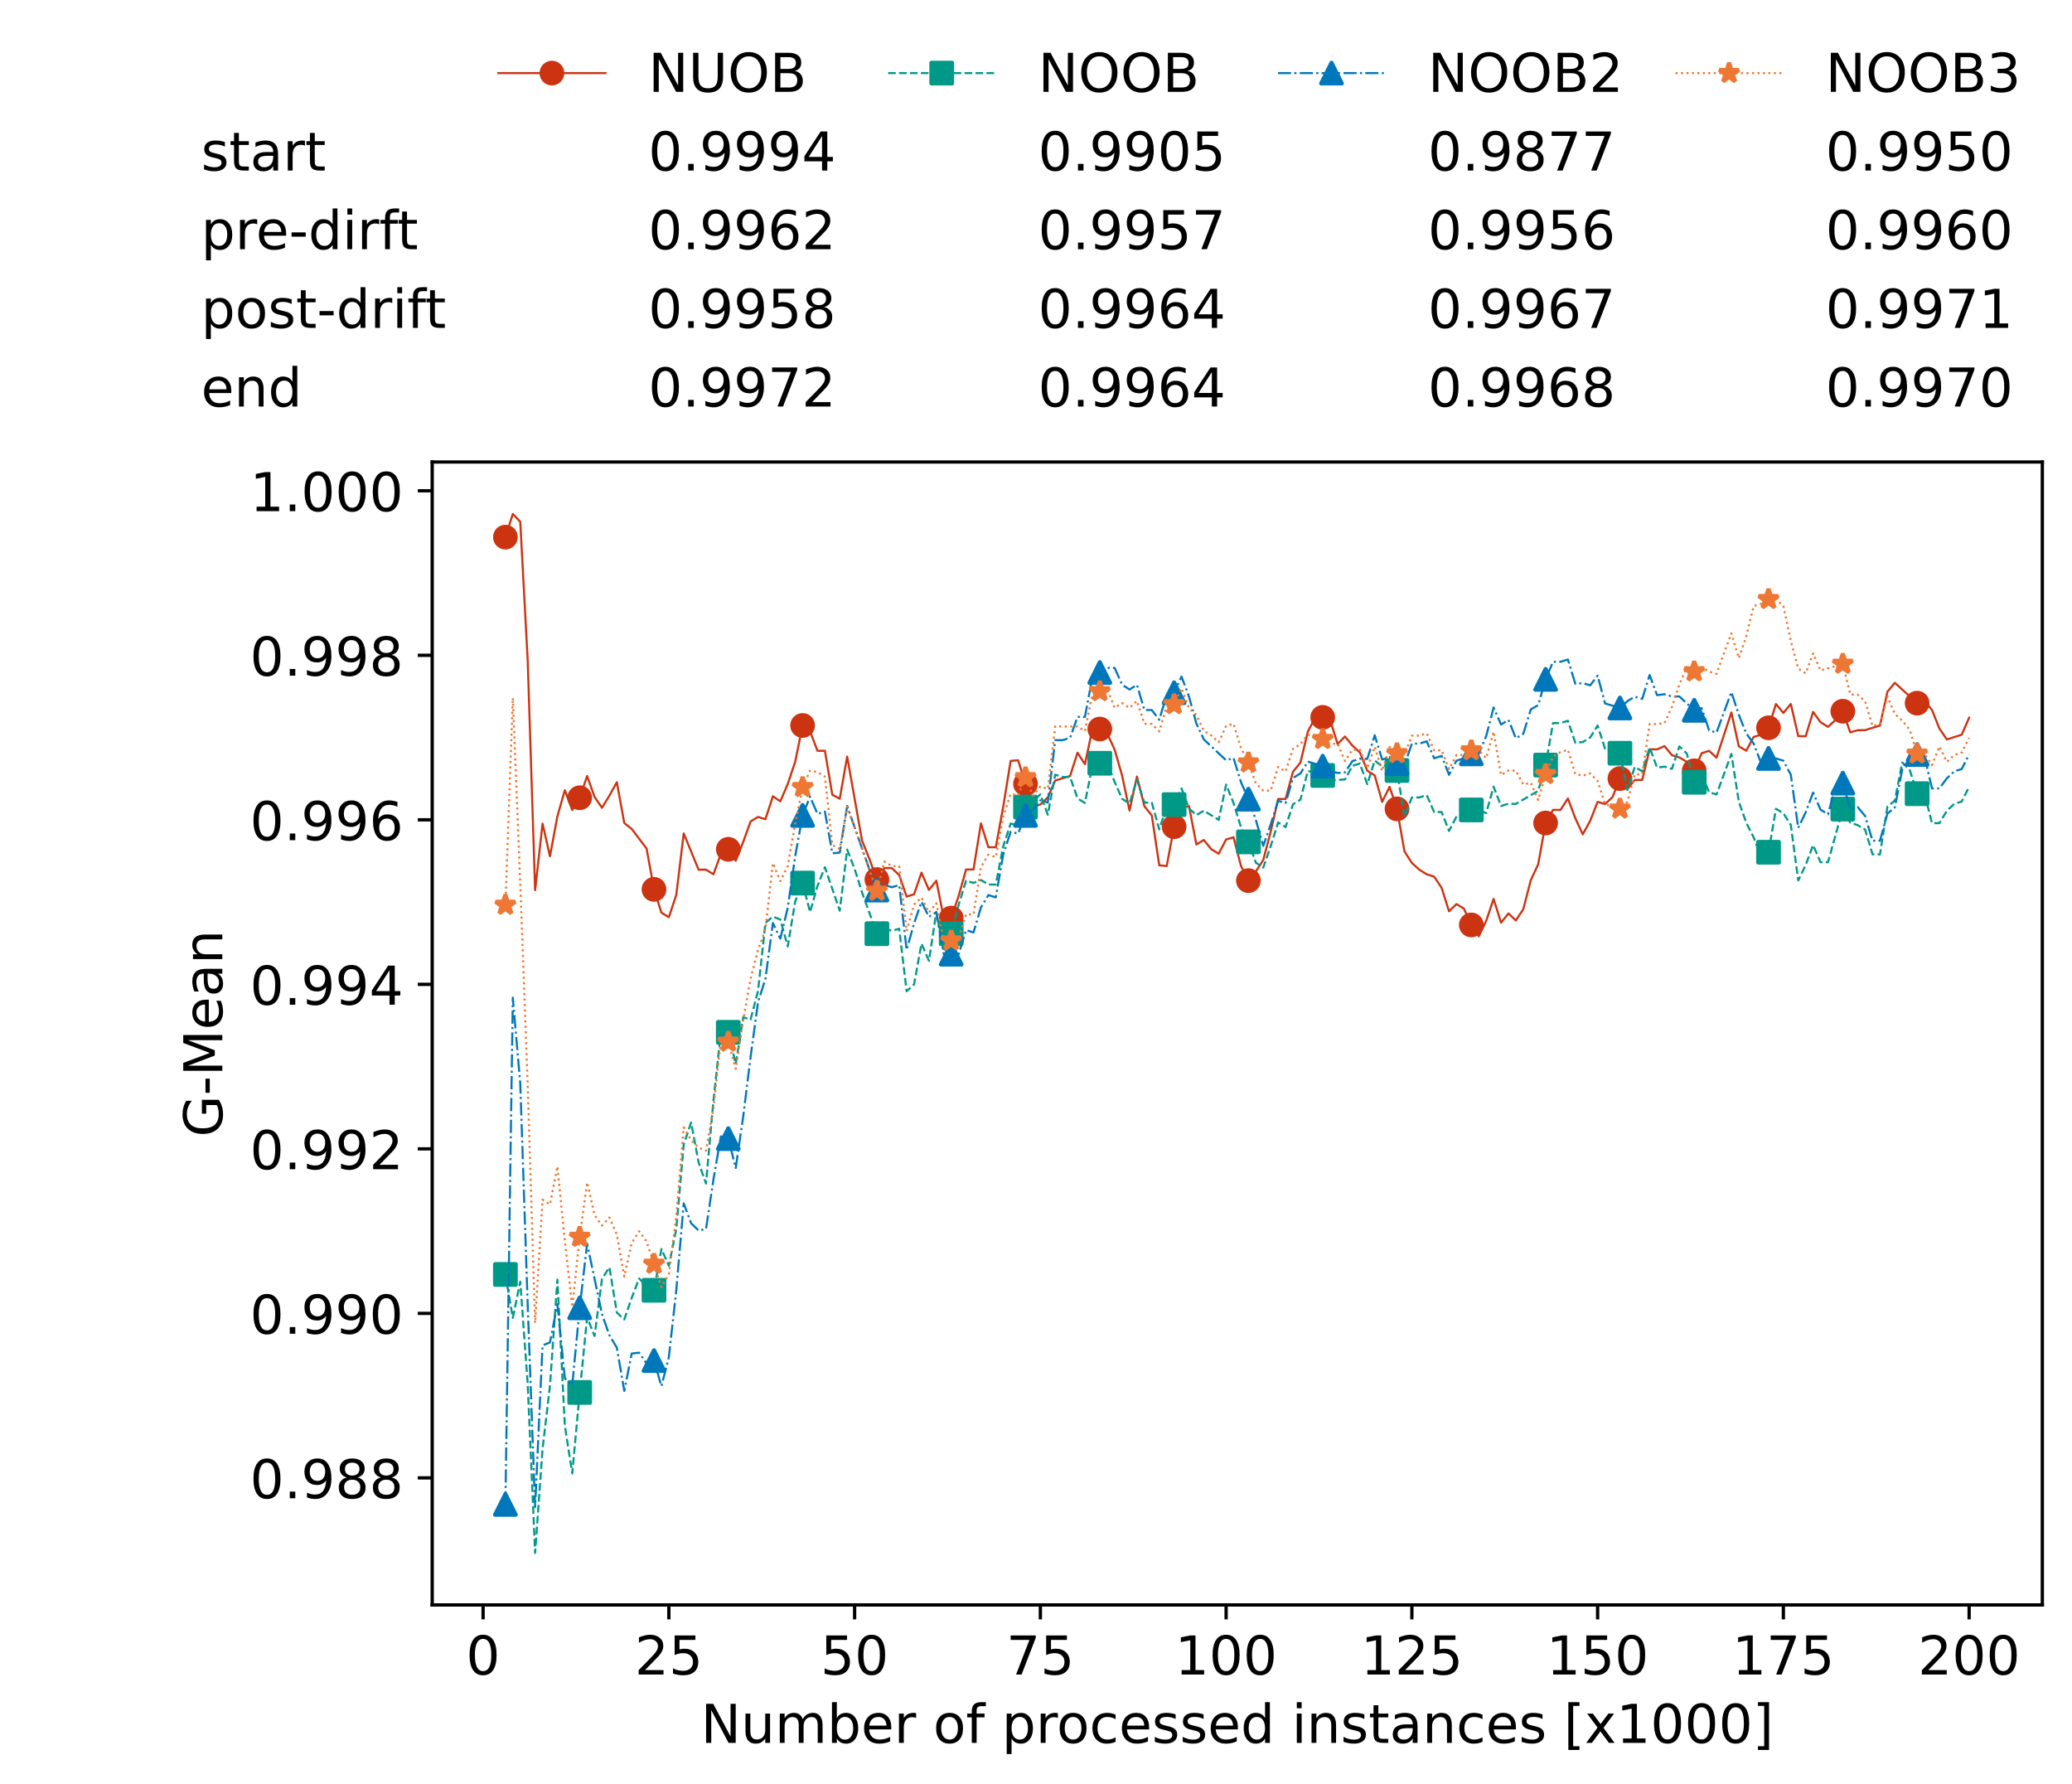 <?xml version="1.0" encoding="utf-8" standalone="no"?>
<!DOCTYPE svg PUBLIC "-//W3C//DTD SVG 1.1//EN"
  "http://www.w3.org/Graphics/SVG/1.1/DTD/svg11.dtd">
<!-- Created with matplotlib (https://matplotlib.org/) -->
<svg height="432.615pt" version="1.1" viewBox="0 0 502.65 432.615" width="502.65pt" xmlns="http://www.w3.org/2000/svg" xmlns:xlink="http://www.w3.org/1999/xlink">
 <defs>
  <style type="text/css">*{stroke-linecap:butt;stroke-linejoin:round;}</style>
 </defs>
 <g id="figure_1">
  <g id="patch_1">
   <path d="M 0 432.615 
L 502.65 432.615 
L 502.65 0 
L 0 0 
z
" style="fill:#ffffff;"/>
  </g>
  <g id="axes_1">
   <g id="patch_2">
    <path d="M 104.85 389.252 
L 495.45 389.252 
L 495.45 112.052 
L 104.85 112.052 
z
" style="fill:#ffffff;"/>
   </g>
   <g id="matplotlib.axis_1">
    <g id="xtick_1">
     <g id="line2d_1">
      <defs>
       <path d="M 0 0 
L 0 3.5 
" id="m169415e9a5" style="stroke:#000000;stroke-width:0.8;"/>
      </defs>
      <g>
       <use style="stroke:#000000;stroke-width:0.8;" x="117.197" xlink:href="#m169415e9a5" y="389.252"/>
      </g>
     </g>
     <g id="text_1">
      <!-- 0 -->
      <g transform="translate(113.061 406.13)scale(0.13 -0.13)">
       <defs>
        <path d="M 31.781 66.406 
Q 24.172 66.406 20.328 58.906 
Q 16.5 51.422 16.5 36.375 
Q 16.5 21.391 20.328 13.891 
Q 24.172 6.391 31.781 6.391 
Q 39.453 6.391 43.281 13.891 
Q 47.125 21.391 47.125 36.375 
Q 47.125 51.422 43.281 58.906 
Q 39.453 66.406 31.781 66.406 
z
M 31.781 74.219 
Q 44.047 74.219 50.516 64.516 
Q 56.984 54.828 56.984 36.375 
Q 56.984 17.969 50.516 8.266 
Q 44.047 -1.422 31.781 -1.422 
Q 19.531 -1.422 13.062 8.266 
Q 6.594 17.969 6.594 36.375 
Q 6.594 54.828 13.062 64.516 
Q 19.531 74.219 31.781 74.219 
z
" id="DejaVuSans-48"/>
       </defs>
       <use xlink:href="#DejaVuSans-48"/>
      </g>
     </g>
    </g>
    <g id="xtick_2">
     <g id="line2d_2">
      <g>
       <use style="stroke:#000000;stroke-width:0.8;" x="162.259" xlink:href="#m169415e9a5" y="389.252"/>
      </g>
     </g>
     <g id="text_2">
      <!-- 25 -->
      <g transform="translate(153.988 406.13)scale(0.13 -0.13)">
       <defs>
        <path d="M 19.188 8.297 
L 53.609 8.297 
L 53.609 0 
L 7.328 0 
L 7.328 8.297 
Q 12.938 14.109 22.625 23.891 
Q 32.328 33.688 34.812 36.531 
Q 39.547 41.844 41.422 45.531 
Q 43.312 49.219 43.312 52.781 
Q 43.312 58.594 39.234 62.25 
Q 35.156 65.922 28.609 65.922 
Q 23.969 65.922 18.812 64.312 
Q 13.672 62.703 7.812 59.422 
L 7.812 69.391 
Q 13.766 71.781 18.938 73 
Q 24.125 74.219 28.422 74.219 
Q 39.75 74.219 46.484 68.547 
Q 53.219 62.891 53.219 53.422 
Q 53.219 48.922 51.531 44.891 
Q 49.859 40.875 45.406 35.406 
Q 44.188 33.984 37.641 27.219 
Q 31.109 20.453 19.188 8.297 
z
" id="DejaVuSans-50"/>
        <path d="M 10.797 72.906 
L 49.516 72.906 
L 49.516 64.594 
L 19.828 64.594 
L 19.828 46.734 
Q 21.969 47.469 24.109 47.828 
Q 26.266 48.188 28.422 48.188 
Q 40.625 48.188 47.75 41.5 
Q 54.891 34.812 54.891 23.391 
Q 54.891 11.625 47.562 5.094 
Q 40.234 -1.422 26.906 -1.422 
Q 22.312 -1.422 17.547 -0.641 
Q 12.797 0.141 7.719 1.703 
L 7.719 11.625 
Q 12.109 9.234 16.797 8.062 
Q 21.484 6.891 26.703 6.891 
Q 35.156 6.891 40.078 11.328 
Q 45.016 15.766 45.016 23.391 
Q 45.016 31 40.078 35.438 
Q 35.156 39.891 26.703 39.891 
Q 22.75 39.891 18.812 39.016 
Q 14.891 38.141 10.797 36.281 
z
" id="DejaVuSans-53"/>
       </defs>
       <use xlink:href="#DejaVuSans-50"/>
       <use x="63.623" xlink:href="#DejaVuSans-53"/>
      </g>
     </g>
    </g>
    <g id="xtick_3">
     <g id="line2d_3">
      <g>
       <use style="stroke:#000000;stroke-width:0.8;" x="207.322" xlink:href="#m169415e9a5" y="389.252"/>
      </g>
     </g>
     <g id="text_3">
      <!-- 50 -->
      <g transform="translate(199.05 406.13)scale(0.13 -0.13)">
       <use xlink:href="#DejaVuSans-53"/>
       <use x="63.623" xlink:href="#DejaVuSans-48"/>
      </g>
     </g>
    </g>
    <g id="xtick_4">
     <g id="line2d_4">
      <g>
       <use style="stroke:#000000;stroke-width:0.8;" x="252.384" xlink:href="#m169415e9a5" y="389.252"/>
      </g>
     </g>
     <g id="text_4">
      <!-- 75 -->
      <g transform="translate(244.113 406.13)scale(0.13 -0.13)">
       <defs>
        <path d="M 8.203 72.906 
L 55.078 72.906 
L 55.078 68.703 
L 28.609 0 
L 18.312 0 
L 43.219 64.594 
L 8.203 64.594 
z
" id="DejaVuSans-55"/>
       </defs>
       <use xlink:href="#DejaVuSans-55"/>
       <use x="63.623" xlink:href="#DejaVuSans-53"/>
      </g>
     </g>
    </g>
    <g id="xtick_5">
     <g id="line2d_5">
      <g>
       <use style="stroke:#000000;stroke-width:0.8;" x="297.446" xlink:href="#m169415e9a5" y="389.252"/>
      </g>
     </g>
     <g id="text_5">
      <!-- 100 -->
      <g transform="translate(285.039 406.13)scale(0.13 -0.13)">
       <defs>
        <path d="M 12.406 8.297 
L 28.516 8.297 
L 28.516 63.922 
L 10.984 60.406 
L 10.984 69.391 
L 28.422 72.906 
L 38.281 72.906 
L 38.281 8.297 
L 54.391 8.297 
L 54.391 0 
L 12.406 0 
z
" id="DejaVuSans-49"/>
       </defs>
       <use xlink:href="#DejaVuSans-49"/>
       <use x="63.623" xlink:href="#DejaVuSans-48"/>
       <use x="127.246" xlink:href="#DejaVuSans-48"/>
      </g>
     </g>
    </g>
    <g id="xtick_6">
     <g id="line2d_6">
      <g>
       <use style="stroke:#000000;stroke-width:0.8;" x="342.509" xlink:href="#m169415e9a5" y="389.252"/>
      </g>
     </g>
     <g id="text_6">
      <!-- 125 -->
      <g transform="translate(330.102 406.13)scale(0.13 -0.13)">
       <use xlink:href="#DejaVuSans-49"/>
       <use x="63.623" xlink:href="#DejaVuSans-50"/>
       <use x="127.246" xlink:href="#DejaVuSans-53"/>
      </g>
     </g>
    </g>
    <g id="xtick_7">
     <g id="line2d_7">
      <g>
       <use style="stroke:#000000;stroke-width:0.8;" x="387.571" xlink:href="#m169415e9a5" y="389.252"/>
      </g>
     </g>
     <g id="text_7">
      <!-- 150 -->
      <g transform="translate(375.164 406.13)scale(0.13 -0.13)">
       <use xlink:href="#DejaVuSans-49"/>
       <use x="63.623" xlink:href="#DejaVuSans-53"/>
       <use x="127.246" xlink:href="#DejaVuSans-48"/>
      </g>
     </g>
    </g>
    <g id="xtick_8">
     <g id="line2d_8">
      <g>
       <use style="stroke:#000000;stroke-width:0.8;" x="432.633" xlink:href="#m169415e9a5" y="389.252"/>
      </g>
     </g>
     <g id="text_8">
      <!-- 175 -->
      <g transform="translate(420.226 406.13)scale(0.13 -0.13)">
       <use xlink:href="#DejaVuSans-49"/>
       <use x="63.623" xlink:href="#DejaVuSans-55"/>
       <use x="127.246" xlink:href="#DejaVuSans-53"/>
      </g>
     </g>
    </g>
    <g id="xtick_9">
     <g id="line2d_9">
      <g>
       <use style="stroke:#000000;stroke-width:0.8;" x="477.695" xlink:href="#m169415e9a5" y="389.252"/>
      </g>
     </g>
     <g id="text_9">
      <!-- 200 -->
      <g transform="translate(465.289 406.13)scale(0.13 -0.13)">
       <use xlink:href="#DejaVuSans-50"/>
       <use x="63.623" xlink:href="#DejaVuSans-48"/>
       <use x="127.246" xlink:href="#DejaVuSans-48"/>
      </g>
     </g>
    </g>
    <g id="text_10">
     <!-- Number of processed instances [x1000] -->
     <g transform="translate(170.025 422.711)scale(0.13 -0.13)">
      <defs>
       <path d="M 9.812 72.906 
L 23.094 72.906 
L 55.422 11.922 
L 55.422 72.906 
L 64.984 72.906 
L 64.984 0 
L 51.703 0 
L 19.391 60.984 
L 19.391 0 
L 9.812 0 
z
" id="DejaVuSans-78"/>
       <path d="M 8.5 21.578 
L 8.5 54.688 
L 17.484 54.688 
L 17.484 21.922 
Q 17.484 14.156 20.5 10.266 
Q 23.531 6.391 29.594 6.391 
Q 36.859 6.391 41.078 11.031 
Q 45.312 15.672 45.312 23.688 
L 45.312 54.688 
L 54.297 54.688 
L 54.297 0 
L 45.312 0 
L 45.312 8.406 
Q 42.047 3.422 37.719 1 
Q 33.406 -1.422 27.688 -1.422 
Q 18.266 -1.422 13.375 4.438 
Q 8.5 10.297 8.5 21.578 
z
M 31.109 56 
z
" id="DejaVuSans-117"/>
       <path d="M 52 44.188 
Q 55.375 50.25 60.062 53.125 
Q 64.75 56 71.094 56 
Q 79.641 56 84.281 50.016 
Q 88.922 44.047 88.922 33.016 
L 88.922 0 
L 79.891 0 
L 79.891 32.719 
Q 79.891 40.578 77.094 44.375 
Q 74.312 48.188 68.609 48.188 
Q 61.625 48.188 57.562 43.547 
Q 53.516 38.922 53.516 30.906 
L 53.516 0 
L 44.484 0 
L 44.484 32.719 
Q 44.484 40.625 41.703 44.406 
Q 38.922 48.188 33.109 48.188 
Q 26.219 48.188 22.156 43.531 
Q 18.109 38.875 18.109 30.906 
L 18.109 0 
L 9.078 0 
L 9.078 54.688 
L 18.109 54.688 
L 18.109 46.188 
Q 21.188 51.219 25.484 53.609 
Q 29.781 56 35.688 56 
Q 41.656 56 45.828 52.969 
Q 50 49.953 52 44.188 
z
" id="DejaVuSans-109"/>
       <path d="M 48.688 27.297 
Q 48.688 37.203 44.609 42.844 
Q 40.531 48.484 33.406 48.484 
Q 26.266 48.484 22.188 42.844 
Q 18.109 37.203 18.109 27.297 
Q 18.109 17.391 22.188 11.75 
Q 26.266 6.109 33.406 6.109 
Q 40.531 6.109 44.609 11.75 
Q 48.688 17.391 48.688 27.297 
z
M 18.109 46.391 
Q 20.953 51.266 25.266 53.625 
Q 29.594 56 35.594 56 
Q 45.562 56 51.781 48.094 
Q 58.016 40.188 58.016 27.297 
Q 58.016 14.406 51.781 6.484 
Q 45.562 -1.422 35.594 -1.422 
Q 29.594 -1.422 25.266 0.953 
Q 20.953 3.328 18.109 8.203 
L 18.109 0 
L 9.078 0 
L 9.078 75.984 
L 18.109 75.984 
z
" id="DejaVuSans-98"/>
       <path d="M 56.203 29.594 
L 56.203 25.203 
L 14.891 25.203 
Q 15.484 15.922 20.484 11.062 
Q 25.484 6.203 34.422 6.203 
Q 39.594 6.203 44.453 7.469 
Q 49.312 8.734 54.109 11.281 
L 54.109 2.781 
Q 49.266 0.734 44.188 -0.344 
Q 39.109 -1.422 33.891 -1.422 
Q 20.797 -1.422 13.156 6.188 
Q 5.516 13.812 5.516 26.812 
Q 5.516 40.234 12.766 48.109 
Q 20.016 56 32.328 56 
Q 43.359 56 49.781 48.891 
Q 56.203 41.797 56.203 29.594 
z
M 47.219 32.234 
Q 47.125 39.594 43.094 43.984 
Q 39.062 48.391 32.422 48.391 
Q 24.906 48.391 20.391 44.141 
Q 15.875 39.891 15.188 32.172 
z
" id="DejaVuSans-101"/>
       <path d="M 41.109 46.297 
Q 39.594 47.172 37.812 47.578 
Q 36.031 48 33.891 48 
Q 26.266 48 22.188 43.047 
Q 18.109 38.094 18.109 28.812 
L 18.109 0 
L 9.078 0 
L 9.078 54.688 
L 18.109 54.688 
L 18.109 46.188 
Q 20.953 51.172 25.484 53.578 
Q 30.031 56 36.531 56 
Q 37.453 56 38.578 55.875 
Q 39.703 55.766 41.062 55.516 
z
" id="DejaVuSans-114"/>
       <path id="DejaVuSans-32"/>
       <path d="M 30.609 48.391 
Q 23.391 48.391 19.188 42.75 
Q 14.984 37.109 14.984 27.297 
Q 14.984 17.484 19.156 11.844 
Q 23.344 6.203 30.609 6.203 
Q 37.797 6.203 41.984 11.859 
Q 46.188 17.531 46.188 27.297 
Q 46.188 37.016 41.984 42.703 
Q 37.797 48.391 30.609 48.391 
z
M 30.609 56 
Q 42.328 56 49.016 48.375 
Q 55.719 40.766 55.719 27.297 
Q 55.719 13.875 49.016 6.219 
Q 42.328 -1.422 30.609 -1.422 
Q 18.844 -1.422 12.172 6.219 
Q 5.516 13.875 5.516 27.297 
Q 5.516 40.766 12.172 48.375 
Q 18.844 56 30.609 56 
z
" id="DejaVuSans-111"/>
       <path d="M 37.109 75.984 
L 37.109 68.5 
L 28.516 68.5 
Q 23.688 68.5 21.797 66.547 
Q 19.922 64.594 19.922 59.516 
L 19.922 54.688 
L 34.719 54.688 
L 34.719 47.703 
L 19.922 47.703 
L 19.922 0 
L 10.891 0 
L 10.891 47.703 
L 2.297 47.703 
L 2.297 54.688 
L 10.891 54.688 
L 10.891 58.5 
Q 10.891 67.625 15.141 71.797 
Q 19.391 75.984 28.609 75.984 
z
" id="DejaVuSans-102"/>
       <path d="M 18.109 8.203 
L 18.109 -20.797 
L 9.078 -20.797 
L 9.078 54.688 
L 18.109 54.688 
L 18.109 46.391 
Q 20.953 51.266 25.266 53.625 
Q 29.594 56 35.594 56 
Q 45.562 56 51.781 48.094 
Q 58.016 40.188 58.016 27.297 
Q 58.016 14.406 51.781 6.484 
Q 45.562 -1.422 35.594 -1.422 
Q 29.594 -1.422 25.266 0.953 
Q 20.953 3.328 18.109 8.203 
z
M 48.688 27.297 
Q 48.688 37.203 44.609 42.844 
Q 40.531 48.484 33.406 48.484 
Q 26.266 48.484 22.188 42.844 
Q 18.109 37.203 18.109 27.297 
Q 18.109 17.391 22.188 11.75 
Q 26.266 6.109 33.406 6.109 
Q 40.531 6.109 44.609 11.75 
Q 48.688 17.391 48.688 27.297 
z
" id="DejaVuSans-112"/>
       <path d="M 48.781 52.594 
L 48.781 44.188 
Q 44.969 46.297 41.141 47.344 
Q 37.312 48.391 33.406 48.391 
Q 24.656 48.391 19.812 42.844 
Q 14.984 37.312 14.984 27.297 
Q 14.984 17.281 19.812 11.734 
Q 24.656 6.203 33.406 6.203 
Q 37.312 6.203 41.141 7.25 
Q 44.969 8.297 48.781 10.406 
L 48.781 2.094 
Q 45.016 0.344 40.984 -0.531 
Q 36.969 -1.422 32.422 -1.422 
Q 20.062 -1.422 12.781 6.344 
Q 5.516 14.109 5.516 27.297 
Q 5.516 40.672 12.859 48.328 
Q 20.219 56 33.016 56 
Q 37.156 56 41.109 55.141 
Q 45.062 54.297 48.781 52.594 
z
" id="DejaVuSans-99"/>
       <path d="M 44.281 53.078 
L 44.281 44.578 
Q 40.484 46.531 36.375 47.5 
Q 32.281 48.484 27.875 48.484 
Q 21.188 48.484 17.844 46.438 
Q 14.5 44.391 14.5 40.281 
Q 14.5 37.156 16.891 35.375 
Q 19.281 33.594 26.516 31.984 
L 29.594 31.297 
Q 39.156 29.25 43.188 25.516 
Q 47.219 21.781 47.219 15.094 
Q 47.219 7.469 41.188 3.016 
Q 35.156 -1.422 24.609 -1.422 
Q 20.219 -1.422 15.453 -0.562 
Q 10.688 0.297 5.422 2 
L 5.422 11.281 
Q 10.406 8.688 15.234 7.391 
Q 20.062 6.109 24.812 6.109 
Q 31.156 6.109 34.562 8.281 
Q 37.984 10.453 37.984 14.406 
Q 37.984 18.062 35.516 20.016 
Q 33.062 21.969 24.703 23.781 
L 21.578 24.516 
Q 13.234 26.266 9.516 29.906 
Q 5.812 33.547 5.812 39.891 
Q 5.812 47.609 11.281 51.797 
Q 16.75 56 26.812 56 
Q 31.781 56 36.172 55.266 
Q 40.578 54.547 44.281 53.078 
z
" id="DejaVuSans-115"/>
       <path d="M 45.406 46.391 
L 45.406 75.984 
L 54.391 75.984 
L 54.391 0 
L 45.406 0 
L 45.406 8.203 
Q 42.578 3.328 38.25 0.953 
Q 33.938 -1.422 27.875 -1.422 
Q 17.969 -1.422 11.734 6.484 
Q 5.516 14.406 5.516 27.297 
Q 5.516 40.188 11.734 48.094 
Q 17.969 56 27.875 56 
Q 33.938 56 38.25 53.625 
Q 42.578 51.266 45.406 46.391 
z
M 14.797 27.297 
Q 14.797 17.391 18.875 11.75 
Q 22.953 6.109 30.078 6.109 
Q 37.203 6.109 41.297 11.75 
Q 45.406 17.391 45.406 27.297 
Q 45.406 37.203 41.297 42.844 
Q 37.203 48.484 30.078 48.484 
Q 22.953 48.484 18.875 42.844 
Q 14.797 37.203 14.797 27.297 
z
" id="DejaVuSans-100"/>
       <path d="M 9.422 54.688 
L 18.406 54.688 
L 18.406 0 
L 9.422 0 
z
M 9.422 75.984 
L 18.406 75.984 
L 18.406 64.594 
L 9.422 64.594 
z
" id="DejaVuSans-105"/>
       <path d="M 54.891 33.016 
L 54.891 0 
L 45.906 0 
L 45.906 32.719 
Q 45.906 40.484 42.875 44.328 
Q 39.844 48.188 33.797 48.188 
Q 26.516 48.188 22.312 43.547 
Q 18.109 38.922 18.109 30.906 
L 18.109 0 
L 9.078 0 
L 9.078 54.688 
L 18.109 54.688 
L 18.109 46.188 
Q 21.344 51.125 25.703 53.562 
Q 30.078 56 35.797 56 
Q 45.219 56 50.047 50.172 
Q 54.891 44.344 54.891 33.016 
z
" id="DejaVuSans-110"/>
       <path d="M 18.312 70.219 
L 18.312 54.688 
L 36.812 54.688 
L 36.812 47.703 
L 18.312 47.703 
L 18.312 18.016 
Q 18.312 11.328 20.141 9.422 
Q 21.969 7.516 27.594 7.516 
L 36.812 7.516 
L 36.812 0 
L 27.594 0 
Q 17.188 0 13.234 3.875 
Q 9.281 7.766 9.281 18.016 
L 9.281 47.703 
L 2.688 47.703 
L 2.688 54.688 
L 9.281 54.688 
L 9.281 70.219 
z
" id="DejaVuSans-116"/>
       <path d="M 34.281 27.484 
Q 23.391 27.484 19.188 25 
Q 14.984 22.516 14.984 16.5 
Q 14.984 11.719 18.141 8.906 
Q 21.297 6.109 26.703 6.109 
Q 34.188 6.109 38.703 11.406 
Q 43.219 16.703 43.219 25.484 
L 43.219 27.484 
z
M 52.203 31.203 
L 52.203 0 
L 43.219 0 
L 43.219 8.297 
Q 40.141 3.328 35.547 0.953 
Q 30.953 -1.422 24.312 -1.422 
Q 15.922 -1.422 10.953 3.297 
Q 6 8.016 6 15.922 
Q 6 25.141 12.172 29.828 
Q 18.359 34.516 30.609 34.516 
L 43.219 34.516 
L 43.219 35.406 
Q 43.219 41.609 39.141 45 
Q 35.062 48.391 27.688 48.391 
Q 23 48.391 18.547 47.266 
Q 14.109 46.141 10.016 43.891 
L 10.016 52.203 
Q 14.938 54.109 19.578 55.047 
Q 24.219 56 28.609 56 
Q 40.484 56 46.344 49.844 
Q 52.203 43.703 52.203 31.203 
z
" id="DejaVuSans-97"/>
       <path d="M 8.594 75.984 
L 29.297 75.984 
L 29.297 69 
L 17.578 69 
L 17.578 -6.203 
L 29.297 -6.203 
L 29.297 -13.188 
L 8.594 -13.188 
z
" id="DejaVuSans-91"/>
       <path d="M 54.891 54.688 
L 35.109 28.078 
L 55.906 0 
L 45.312 0 
L 29.391 21.484 
L 13.484 0 
L 2.875 0 
L 24.125 28.609 
L 4.688 54.688 
L 15.281 54.688 
L 29.781 35.203 
L 44.281 54.688 
z
" id="DejaVuSans-120"/>
       <path d="M 30.422 75.984 
L 30.422 -13.188 
L 9.719 -13.188 
L 9.719 -6.203 
L 21.391 -6.203 
L 21.391 69 
L 9.719 69 
L 9.719 75.984 
z
" id="DejaVuSans-93"/>
      </defs>
      <use xlink:href="#DejaVuSans-78"/>
      <use x="74.805" xlink:href="#DejaVuSans-117"/>
      <use x="138.184" xlink:href="#DejaVuSans-109"/>
      <use x="235.596" xlink:href="#DejaVuSans-98"/>
      <use x="299.072" xlink:href="#DejaVuSans-101"/>
      <use x="360.596" xlink:href="#DejaVuSans-114"/>
      <use x="401.709" xlink:href="#DejaVuSans-32"/>
      <use x="433.496" xlink:href="#DejaVuSans-111"/>
      <use x="494.678" xlink:href="#DejaVuSans-102"/>
      <use x="529.883" xlink:href="#DejaVuSans-32"/>
      <use x="561.67" xlink:href="#DejaVuSans-112"/>
      <use x="625.146" xlink:href="#DejaVuSans-114"/>
      <use x="664.01" xlink:href="#DejaVuSans-111"/>
      <use x="725.191" xlink:href="#DejaVuSans-99"/>
      <use x="780.172" xlink:href="#DejaVuSans-101"/>
      <use x="841.695" xlink:href="#DejaVuSans-115"/>
      <use x="893.795" xlink:href="#DejaVuSans-115"/>
      <use x="945.895" xlink:href="#DejaVuSans-101"/>
      <use x="1007.418" xlink:href="#DejaVuSans-100"/>
      <use x="1070.895" xlink:href="#DejaVuSans-32"/>
      <use x="1102.682" xlink:href="#DejaVuSans-105"/>
      <use x="1130.465" xlink:href="#DejaVuSans-110"/>
      <use x="1193.844" xlink:href="#DejaVuSans-115"/>
      <use x="1245.943" xlink:href="#DejaVuSans-116"/>
      <use x="1285.152" xlink:href="#DejaVuSans-97"/>
      <use x="1346.432" xlink:href="#DejaVuSans-110"/>
      <use x="1409.811" xlink:href="#DejaVuSans-99"/>
      <use x="1464.791" xlink:href="#DejaVuSans-101"/>
      <use x="1526.314" xlink:href="#DejaVuSans-115"/>
      <use x="1578.414" xlink:href="#DejaVuSans-32"/>
      <use x="1610.201" xlink:href="#DejaVuSans-91"/>
      <use x="1649.215" xlink:href="#DejaVuSans-120"/>
      <use x="1708.395" xlink:href="#DejaVuSans-49"/>
      <use x="1772.018" xlink:href="#DejaVuSans-48"/>
      <use x="1835.641" xlink:href="#DejaVuSans-48"/>
      <use x="1899.264" xlink:href="#DejaVuSans-48"/>
      <use x="1962.887" xlink:href="#DejaVuSans-93"/>
     </g>
    </g>
   </g>
   <g id="matplotlib.axis_2">
    <g id="ytick_1">
     <g id="line2d_10">
      <defs>
       <path d="M 0 0 
L -3.5 0 
" id="mf266a5c971" style="stroke:#000000;stroke-width:0.8;"/>
      </defs>
      <g>
       <use style="stroke:#000000;stroke-width:0.8;" x="104.85" xlink:href="#mf266a5c971" y="358.438"/>
      </g>
     </g>
     <g id="text_11">
      <!-- 0.988 -->
      <g transform="translate(60.633 363.377)scale(0.13 -0.13)">
       <defs>
        <path d="M 10.688 12.406 
L 21 12.406 
L 21 0 
L 10.688 0 
z
" id="DejaVuSans-46"/>
        <path d="M 10.984 1.516 
L 10.984 10.5 
Q 14.703 8.734 18.5 7.812 
Q 22.312 6.891 25.984 6.891 
Q 35.75 6.891 40.891 13.453 
Q 46.047 20.016 46.781 33.406 
Q 43.953 29.203 39.594 26.953 
Q 35.25 24.703 29.984 24.703 
Q 19.047 24.703 12.672 31.312 
Q 6.297 37.938 6.297 49.422 
Q 6.297 60.641 12.938 67.422 
Q 19.578 74.219 30.609 74.219 
Q 43.266 74.219 49.922 64.516 
Q 56.594 54.828 56.594 36.375 
Q 56.594 19.141 48.406 8.859 
Q 40.234 -1.422 26.422 -1.422 
Q 22.703 -1.422 18.891 -0.688 
Q 15.094 0.047 10.984 1.516 
z
M 30.609 32.422 
Q 37.25 32.422 41.125 36.953 
Q 45.016 41.5 45.016 49.422 
Q 45.016 57.281 41.125 61.844 
Q 37.25 66.406 30.609 66.406 
Q 23.969 66.406 20.094 61.844 
Q 16.219 57.281 16.219 49.422 
Q 16.219 41.5 20.094 36.953 
Q 23.969 32.422 30.609 32.422 
z
" id="DejaVuSans-57"/>
        <path d="M 31.781 34.625 
Q 24.75 34.625 20.719 30.859 
Q 16.703 27.094 16.703 20.516 
Q 16.703 13.922 20.719 10.156 
Q 24.75 6.391 31.781 6.391 
Q 38.812 6.391 42.859 10.172 
Q 46.922 13.969 46.922 20.516 
Q 46.922 27.094 42.891 30.859 
Q 38.875 34.625 31.781 34.625 
z
M 21.922 38.812 
Q 15.578 40.375 12.031 44.719 
Q 8.5 49.078 8.5 55.328 
Q 8.5 64.062 14.719 69.141 
Q 20.953 74.219 31.781 74.219 
Q 42.672 74.219 48.875 69.141 
Q 55.078 64.062 55.078 55.328 
Q 55.078 49.078 51.531 44.719 
Q 48 40.375 41.703 38.812 
Q 48.828 37.156 52.797 32.312 
Q 56.781 27.484 56.781 20.516 
Q 56.781 9.906 50.312 4.234 
Q 43.844 -1.422 31.781 -1.422 
Q 19.734 -1.422 13.25 4.234 
Q 6.781 9.906 6.781 20.516 
Q 6.781 27.484 10.781 32.312 
Q 14.797 37.156 21.922 38.812 
z
M 18.312 54.391 
Q 18.312 48.734 21.844 45.562 
Q 25.391 42.391 31.781 42.391 
Q 38.141 42.391 41.719 45.562 
Q 45.312 48.734 45.312 54.391 
Q 45.312 60.062 41.719 63.234 
Q 38.141 66.406 31.781 66.406 
Q 25.391 66.406 21.844 63.234 
Q 18.312 60.062 18.312 54.391 
z
" id="DejaVuSans-56"/>
       </defs>
       <use xlink:href="#DejaVuSans-48"/>
       <use x="63.623" xlink:href="#DejaVuSans-46"/>
       <use x="95.41" xlink:href="#DejaVuSans-57"/>
       <use x="159.033" xlink:href="#DejaVuSans-56"/>
       <use x="222.656" xlink:href="#DejaVuSans-56"/>
      </g>
     </g>
    </g>
    <g id="ytick_2">
     <g id="line2d_11">
      <g>
       <use style="stroke:#000000;stroke-width:0.8;" x="104.85" xlink:href="#mf266a5c971" y="318.537"/>
      </g>
     </g>
     <g id="text_12">
      <!-- 0.990 -->
      <g transform="translate(60.633 323.476)scale(0.13 -0.13)">
       <use xlink:href="#DejaVuSans-48"/>
       <use x="63.623" xlink:href="#DejaVuSans-46"/>
       <use x="95.41" xlink:href="#DejaVuSans-57"/>
       <use x="159.033" xlink:href="#DejaVuSans-57"/>
       <use x="222.656" xlink:href="#DejaVuSans-48"/>
      </g>
     </g>
    </g>
    <g id="ytick_3">
     <g id="line2d_12">
      <g>
       <use style="stroke:#000000;stroke-width:0.8;" x="104.85" xlink:href="#mf266a5c971" y="278.636"/>
      </g>
     </g>
     <g id="text_13">
      <!-- 0.992 -->
      <g transform="translate(60.633 283.575)scale(0.13 -0.13)">
       <use xlink:href="#DejaVuSans-48"/>
       <use x="63.623" xlink:href="#DejaVuSans-46"/>
       <use x="95.41" xlink:href="#DejaVuSans-57"/>
       <use x="159.033" xlink:href="#DejaVuSans-57"/>
       <use x="222.656" xlink:href="#DejaVuSans-50"/>
      </g>
     </g>
    </g>
    <g id="ytick_4">
     <g id="line2d_13">
      <g>
       <use style="stroke:#000000;stroke-width:0.8;" x="104.85" xlink:href="#mf266a5c971" y="238.736"/>
      </g>
     </g>
     <g id="text_14">
      <!-- 0.994 -->
      <g transform="translate(60.633 243.675)scale(0.13 -0.13)">
       <defs>
        <path d="M 37.797 64.312 
L 12.891 25.391 
L 37.797 25.391 
z
M 35.203 72.906 
L 47.609 72.906 
L 47.609 25.391 
L 58.016 25.391 
L 58.016 17.188 
L 47.609 17.188 
L 47.609 0 
L 37.797 0 
L 37.797 17.188 
L 4.891 17.188 
L 4.891 26.703 
z
" id="DejaVuSans-52"/>
       </defs>
       <use xlink:href="#DejaVuSans-48"/>
       <use x="63.623" xlink:href="#DejaVuSans-46"/>
       <use x="95.41" xlink:href="#DejaVuSans-57"/>
       <use x="159.033" xlink:href="#DejaVuSans-57"/>
       <use x="222.656" xlink:href="#DejaVuSans-52"/>
      </g>
     </g>
    </g>
    <g id="ytick_5">
     <g id="line2d_14">
      <g>
       <use style="stroke:#000000;stroke-width:0.8;" x="104.85" xlink:href="#mf266a5c971" y="198.835"/>
      </g>
     </g>
     <g id="text_15">
      <!-- 0.996 -->
      <g transform="translate(60.633 203.774)scale(0.13 -0.13)">
       <defs>
        <path d="M 33.016 40.375 
Q 26.375 40.375 22.484 35.828 
Q 18.609 31.297 18.609 23.391 
Q 18.609 15.531 22.484 10.953 
Q 26.375 6.391 33.016 6.391 
Q 39.656 6.391 43.531 10.953 
Q 47.406 15.531 47.406 23.391 
Q 47.406 31.297 43.531 35.828 
Q 39.656 40.375 33.016 40.375 
z
M 52.594 71.297 
L 52.594 62.312 
Q 48.875 64.062 45.094 64.984 
Q 41.312 65.922 37.594 65.922 
Q 27.828 65.922 22.672 59.328 
Q 17.531 52.734 16.797 39.406 
Q 19.672 43.656 24.016 45.922 
Q 28.375 48.188 33.594 48.188 
Q 44.578 48.188 50.953 41.516 
Q 57.328 34.859 57.328 23.391 
Q 57.328 12.156 50.688 5.359 
Q 44.047 -1.422 33.016 -1.422 
Q 20.359 -1.422 13.672 8.266 
Q 6.984 17.969 6.984 36.375 
Q 6.984 53.656 15.188 63.938 
Q 23.391 74.219 37.203 74.219 
Q 40.922 74.219 44.703 73.484 
Q 48.484 72.75 52.594 71.297 
z
" id="DejaVuSans-54"/>
       </defs>
       <use xlink:href="#DejaVuSans-48"/>
       <use x="63.623" xlink:href="#DejaVuSans-46"/>
       <use x="95.41" xlink:href="#DejaVuSans-57"/>
       <use x="159.033" xlink:href="#DejaVuSans-57"/>
       <use x="222.656" xlink:href="#DejaVuSans-54"/>
      </g>
     </g>
    </g>
    <g id="ytick_6">
     <g id="line2d_15">
      <g>
       <use style="stroke:#000000;stroke-width:0.8;" x="104.85" xlink:href="#mf266a5c971" y="158.934"/>
      </g>
     </g>
     <g id="text_16">
      <!-- 0.998 -->
      <g transform="translate(60.633 163.873)scale(0.13 -0.13)">
       <use xlink:href="#DejaVuSans-48"/>
       <use x="63.623" xlink:href="#DejaVuSans-46"/>
       <use x="95.41" xlink:href="#DejaVuSans-57"/>
       <use x="159.033" xlink:href="#DejaVuSans-57"/>
       <use x="222.656" xlink:href="#DejaVuSans-56"/>
      </g>
     </g>
    </g>
    <g id="ytick_7">
     <g id="line2d_16">
      <g>
       <use style="stroke:#000000;stroke-width:0.8;" x="104.85" xlink:href="#mf266a5c971" y="119.034"/>
      </g>
     </g>
     <g id="text_17">
      <!-- 1.000 -->
      <g transform="translate(60.633 123.973)scale(0.13 -0.13)">
       <use xlink:href="#DejaVuSans-49"/>
       <use x="63.623" xlink:href="#DejaVuSans-46"/>
       <use x="95.41" xlink:href="#DejaVuSans-48"/>
       <use x="159.033" xlink:href="#DejaVuSans-48"/>
       <use x="222.656" xlink:href="#DejaVuSans-48"/>
      </g>
     </g>
    </g>
    <g id="text_18">
     <!-- G-Mean -->
     <g transform="translate(53.93 275.744)rotate(-90)scale(0.13 -0.13)">
      <defs>
       <path d="M 59.516 10.406 
L 59.516 29.984 
L 43.406 29.984 
L 43.406 38.094 
L 69.281 38.094 
L 69.281 6.781 
Q 63.578 2.734 56.688 0.656 
Q 49.812 -1.422 42 -1.422 
Q 24.906 -1.422 15.25 8.562 
Q 5.609 18.562 5.609 36.375 
Q 5.609 54.25 15.25 64.234 
Q 24.906 74.219 42 74.219 
Q 49.125 74.219 55.547 72.453 
Q 61.969 70.703 67.391 67.281 
L 67.391 56.781 
Q 61.922 61.422 55.766 63.766 
Q 49.609 66.109 42.828 66.109 
Q 29.438 66.109 22.719 58.641 
Q 16.016 51.172 16.016 36.375 
Q 16.016 21.625 22.719 14.156 
Q 29.438 6.688 42.828 6.688 
Q 48.047 6.688 52.141 7.594 
Q 56.25 8.5 59.516 10.406 
z
" id="DejaVuSans-71"/>
       <path d="M 4.891 31.391 
L 31.203 31.391 
L 31.203 23.391 
L 4.891 23.391 
z
" id="DejaVuSans-45"/>
       <path d="M 9.812 72.906 
L 24.516 72.906 
L 43.109 23.297 
L 61.812 72.906 
L 76.516 72.906 
L 76.516 0 
L 66.891 0 
L 66.891 64.016 
L 48.094 14.016 
L 38.188 14.016 
L 19.391 64.016 
L 19.391 0 
L 9.812 0 
z
" id="DejaVuSans-77"/>
      </defs>
      <use xlink:href="#DejaVuSans-71"/>
      <use x="77.49" xlink:href="#DejaVuSans-45"/>
      <use x="113.574" xlink:href="#DejaVuSans-77"/>
      <use x="199.854" xlink:href="#DejaVuSans-101"/>
      <use x="261.377" xlink:href="#DejaVuSans-97"/>
      <use x="322.656" xlink:href="#DejaVuSans-110"/>
     </g>
    </g>
   </g>
   <g id="line2d_17"/>
   <g id="line2d_18"/>
   <g id="line2d_19"/>
   <g id="line2d_20"/>
   <g id="line2d_21"/>
   <g id="line2d_22">
    <path clip-path="url(#p67d820ec9f)" d="M 122.605 130.27 
L 124.407 124.652 
L 126.21 126.537 
L 128.012 160.102 
L 129.815 215.903 
L 131.617 199.758 
L 133.419 207.669 
L 135.222 197.963 
L 137.024 191.655 
L 138.827 196.476 
L 140.629 193.484 
L 142.432 188.206 
L 144.234 193.276 
L 146.037 195.904 
L 147.839 192.964 
L 149.642 189.716 
L 151.444 199.607 
L 153.247 201.042 
L 156.852 205.786 
L 158.654 215.698 
L 160.457 221.351 
L 162.259 222.451 
L 164.062 217.045 
L 165.864 202.134 
L 169.469 210.927 
L 171.272 210.925 
L 173.074 212.043 
L 174.877 207.113 
L 176.679 205.981 
L 178.482 208.763 
L 180.284 204.238 
L 182.087 199.228 
L 183.889 198.134 
L 185.692 198.689 
L 187.494 193.11 
L 189.297 194.351 
L 191.099 190.164 
L 192.902 184.756 
L 194.704 175.95 
L 196.507 177.336 
L 198.309 182.099 
L 200.112 182.093 
L 201.914 192.76 
L 203.717 193.716 
L 205.519 183.493 
L 209.124 203.87 
L 210.927 208.36 
L 212.729 213.321 
L 214.532 210.528 
L 216.334 210.526 
L 218.137 212.239 
L 219.939 217.452 
L 221.742 216.905 
L 223.544 211.653 
L 225.347 215.833 
L 227.149 213.604 
L 228.952 222.655 
L 230.754 222.665 
L 232.557 217.301 
L 234.359 210.874 
L 236.162 210.883 
L 237.964 199.685 
L 239.767 205.484 
L 241.569 205.491 
L 243.372 195.653 
L 245.174 184.538 
L 246.976 184.391 
L 250.581 195.667 
L 252.384 195.104 
L 254.186 193.405 
L 255.989 189.314 
L 259.594 188.198 
L 261.396 182.56 
L 263.199 185.344 
L 265.001 176.827 
L 266.804 176.814 
L 268.606 177.895 
L 270.409 181.826 
L 272.211 188.096 
L 274.014 196.595 
L 275.816 188.329 
L 277.619 195.533 
L 279.421 197.782 
L 281.224 209.853 
L 283.026 210.051 
L 284.829 200.503 
L 286.631 196.022 
L 288.434 195.488 
L 290.236 204.821 
L 292.039 203.717 
L 293.841 205.957 
L 295.644 207.057 
L 297.446 203.595 
L 299.249 203.06 
L 301.051 210.014 
L 302.854 213.579 
L 304.656 211.384 
L 306.459 208.558 
L 308.261 201.72 
L 310.064 193.77 
L 311.866 193.792 
L 313.669 187.172 
L 315.471 184.948 
L 317.274 177.43 
L 319.076 174.006 
L 320.879 173.986 
L 322.681 174.566 
L 324.484 180.455 
L 326.286 178.622 
L 328.089 180.836 
L 329.891 182.485 
L 331.694 186.94 
L 333.496 188.056 
L 335.299 194.471 
L 337.101 190.833 
L 338.904 196.178 
L 340.706 206.478 
L 342.509 209.278 
L 344.311 210.928 
L 346.114 212.045 
L 347.916 212.618 
L 349.719 215.313 
L 351.521 221.017 
L 353.324 219.265 
L 355.126 220.366 
L 356.928 224.332 
L 358.731 227.075 
L 360.533 223.345 
L 362.336 218.029 
L 364.138 223.783 
L 365.941 221.537 
L 367.743 223.241 
L 369.546 220.485 
L 371.348 213.488 
L 373.151 209.631 
L 374.953 199.608 
L 376.756 196.415 
L 378.558 196.433 
L 380.361 193.664 
L 382.163 198.46 
L 383.966 202.36 
L 385.768 199.072 
L 387.571 194.486 
L 389.373 195.011 
L 391.176 193.337 
L 392.978 188.837 
L 394.781 191.351 
L 396.583 189.167 
L 398.386 189.173 
L 400.188 181.738 
L 401.991 181.745 
L 403.793 180.957 
L 405.596 183.156 
L 407.398 183.698 
L 409.201 184.763 
L 411.003 186.942 
L 412.806 182.683 
L 414.608 182.103 
L 416.411 183.754 
L 420.016 172.788 
L 421.818 181.01 
L 423.621 182.065 
L 425.423 178.737 
L 427.226 178.183 
L 429.028 176.514 
L 430.831 170.745 
L 432.633 172.91 
L 434.436 170.727 
L 436.238 178.521 
L 438.041 178.576 
L 439.843 172.664 
L 441.646 175.16 
L 443.448 176.281 
L 445.251 174.656 
L 447.053 172.497 
L 448.856 177.62 
L 450.658 177.103 
L 452.461 177.082 
L 456.066 175.967 
L 457.868 167.77 
L 459.671 165.6 
L 465.078 170.537 
L 466.881 169.947 
L 468.683 172.181 
L 470.485 176.694 
L 472.288 179.34 
L 475.893 178.192 
L 477.695 174.062 
L 477.695 174.062 
" style="fill:none;stroke:#cc3311;stroke-linecap:square;stroke-width:0.5;"/>
    <defs>
     <path d="M 0 2.5 
C 0.663 2.5 1.299 2.237 1.768 1.768 
C 2.237 1.299 2.5 0.663 2.5 0 
C 2.5 -0.663 2.237 -1.299 1.768 -1.768 
C 1.299 -2.237 0.663 -2.5 0 -2.5 
C -0.663 -2.5 -1.299 -2.237 -1.768 -1.768 
C -2.237 -1.299 -2.5 -0.663 -2.5 0 
C -2.5 0.663 -2.237 1.299 -1.768 1.768 
C -1.299 2.237 -0.663 2.5 0 2.5 
z
" id="mbf487467b0" style="stroke:#cc3311;"/>
    </defs>
    <g clip-path="url(#p67d820ec9f)">
     <use style="fill:#cc3311;stroke:#cc3311;" x="122.605" xlink:href="#mbf487467b0" y="130.27"/>
     <use style="fill:#cc3311;stroke:#cc3311;" x="140.629" xlink:href="#mbf487467b0" y="193.484"/>
     <use style="fill:#cc3311;stroke:#cc3311;" x="158.654" xlink:href="#mbf487467b0" y="215.698"/>
     <use style="fill:#cc3311;stroke:#cc3311;" x="176.679" xlink:href="#mbf487467b0" y="205.981"/>
     <use style="fill:#cc3311;stroke:#cc3311;" x="194.704" xlink:href="#mbf487467b0" y="175.95"/>
     <use style="fill:#cc3311;stroke:#cc3311;" x="212.729" xlink:href="#mbf487467b0" y="213.321"/>
     <use style="fill:#cc3311;stroke:#cc3311;" x="230.754" xlink:href="#mbf487467b0" y="222.665"/>
     <use style="fill:#cc3311;stroke:#cc3311;" x="248.779" xlink:href="#mbf487467b0" y="190.108"/>
     <use style="fill:#cc3311;stroke:#cc3311;" x="266.804" xlink:href="#mbf487467b0" y="176.814"/>
     <use style="fill:#cc3311;stroke:#cc3311;" x="284.829" xlink:href="#mbf487467b0" y="200.503"/>
     <use style="fill:#cc3311;stroke:#cc3311;" x="302.854" xlink:href="#mbf487467b0" y="213.579"/>
     <use style="fill:#cc3311;stroke:#cc3311;" x="320.879" xlink:href="#mbf487467b0" y="173.986"/>
     <use style="fill:#cc3311;stroke:#cc3311;" x="338.904" xlink:href="#mbf487467b0" y="196.178"/>
     <use style="fill:#cc3311;stroke:#cc3311;" x="356.928" xlink:href="#mbf487467b0" y="224.332"/>
     <use style="fill:#cc3311;stroke:#cc3311;" x="374.953" xlink:href="#mbf487467b0" y="199.608"/>
     <use style="fill:#cc3311;stroke:#cc3311;" x="392.978" xlink:href="#mbf487467b0" y="188.837"/>
     <use style="fill:#cc3311;stroke:#cc3311;" x="411.003" xlink:href="#mbf487467b0" y="186.942"/>
     <use style="fill:#cc3311;stroke:#cc3311;" x="429.028" xlink:href="#mbf487467b0" y="176.514"/>
     <use style="fill:#cc3311;stroke:#cc3311;" x="447.053" xlink:href="#mbf487467b0" y="172.497"/>
     <use style="fill:#cc3311;stroke:#cc3311;" x="465.078" xlink:href="#mbf487467b0" y="170.537"/>
    </g>
   </g>
   <g id="line2d_23"/>
   <g id="line2d_24"/>
   <g id="line2d_25"/>
   <g id="line2d_26"/>
   <g id="line2d_27">
    <path clip-path="url(#p67d820ec9f)" d="M 122.605 309.1 
L 124.407 319.627 
L 126.21 310.843 
L 128.012 335.62 
L 129.815 376.652 
L 131.617 351.436 
L 133.419 336.106 
L 135.222 310.346 
L 137.024 345.792 
L 138.827 357.356 
L 140.629 337.713 
L 142.432 319.49 
L 144.234 324.026 
L 146.037 310.176 
L 147.839 307.36 
L 149.642 318.34 
L 151.444 320.029 
L 153.247 314.774 
L 155.049 310.072 
L 156.852 311.965 
L 158.654 312.936 
L 160.457 302.933 
L 162.259 306.993 
L 164.062 298.108 
L 165.864 277.567 
L 167.667 272.25 
L 169.469 281.927 
L 171.272 287.062 
L 173.074 266.953 
L 174.877 250.388 
L 176.679 250.37 
L 178.482 258.039 
L 180.284 246.739 
L 182.087 247.267 
L 183.889 240.367 
L 185.692 223.819 
L 187.494 222.32 
L 189.297 223.008 
L 191.099 229.534 
L 192.902 218.649 
L 194.704 214.183 
L 196.507 221.21 
L 198.309 214.865 
L 200.112 210.321 
L 203.717 220.872 
L 205.519 206.043 
L 207.322 210.737 
L 209.124 216.444 
L 212.729 226.451 
L 214.532 225.209 
L 216.334 225.765 
L 218.137 225.245 
L 219.939 240.41 
L 221.742 238.758 
L 223.544 228.856 
L 225.347 233.037 
L 227.149 221.192 
L 228.952 230.804 
L 230.754 226.474 
L 232.557 219.451 
L 234.359 213.577 
L 236.162 214.145 
L 237.964 213.421 
L 239.767 214.534 
L 241.569 214.542 
L 243.372 205.253 
L 245.174 199.74 
L 246.976 200.146 
L 248.779 195.753 
L 250.581 194.326 
L 252.384 192.654 
L 254.186 197.593 
L 255.989 187.891 
L 257.791 188.442 
L 259.594 188.442 
L 261.396 193.639 
L 263.199 194.752 
L 265.001 185.683 
L 266.804 185.115 
L 268.606 185.108 
L 270.409 189.658 
L 272.211 193.729 
L 274.014 194.893 
L 275.816 189.103 
L 277.619 194.649 
L 279.421 194.671 
L 281.224 201.154 
L 283.026 195.699 
L 284.829 195.148 
L 286.631 191.23 
L 288.434 196.073 
L 290.236 197.685 
L 292.039 196.623 
L 295.644 198.844 
L 297.446 190.294 
L 299.249 194.763 
L 301.051 200.623 
L 302.854 204.187 
L 304.656 209.218 
L 306.459 210.423 
L 308.261 205.224 
L 310.064 199.471 
L 311.866 200.589 
L 313.669 195.062 
L 315.471 193.951 
L 317.274 186.969 
L 320.879 188.071 
L 322.681 189.192 
L 324.484 189.172 
L 326.286 189.026 
L 328.089 185.746 
L 329.891 185.181 
L 331.694 190.186 
L 333.496 184.452 
L 335.299 185.889 
L 337.101 185.286 
L 338.904 186.868 
L 340.706 198.048 
L 342.509 193.412 
L 344.311 193.405 
L 346.114 192.851 
L 347.916 196.966 
L 349.719 196.933 
L 351.521 201.519 
L 353.324 198.09 
L 355.126 197.53 
L 356.928 196.437 
L 358.731 196.429 
L 360.533 197.216 
L 362.336 190.794 
L 364.138 195.487 
L 365.941 194.927 
L 367.743 194.976 
L 371.348 192.862 
L 373.151 191.817 
L 374.953 185.563 
L 376.756 175.363 
L 378.558 175.37 
L 380.361 174.817 
L 382.163 180.145 
L 383.966 179.962 
L 385.768 178.867 
L 387.571 175.954 
L 389.373 181.586 
L 392.978 182.689 
L 394.781 191.595 
L 396.583 185.984 
L 398.386 187.083 
L 400.188 181.272 
L 401.991 186.161 
L 403.793 185.933 
L 405.596 186.482 
L 407.398 181.026 
L 409.201 182.748 
L 411.003 189.718 
L 412.806 187.852 
L 414.608 192.135 
L 416.411 192.685 
L 420.016 182.859 
L 421.818 194.424 
L 423.621 199.523 
L 425.423 203.102 
L 427.226 207.81 
L 429.028 206.697 
L 430.831 196.159 
L 432.633 197.241 
L 434.436 200.098 
L 436.238 213.532 
L 438.041 209.786 
L 439.843 204.969 
L 441.646 209.115 
L 443.448 209.118 
L 447.053 196.236 
L 448.856 199.529 
L 450.658 200.126 
L 452.461 201.205 
L 454.263 207.217 
L 456.066 207.225 
L 457.868 195.659 
L 459.671 194.159 
L 461.473 184.926 
L 463.276 186.681 
L 465.078 192.498 
L 466.881 192.485 
L 468.683 199.639 
L 470.485 199.639 
L 472.288 196.649 
L 474.09 194.959 
L 475.893 194.403 
L 477.695 190.839 
L 477.695 190.839 
" style="fill:none;stroke:#009988;stroke-dasharray:1.85,0.8;stroke-dashoffset:0;stroke-width:0.5;"/>
    <defs>
     <path d="M -2.5 2.5 
L 2.5 2.5 
L 2.5 -2.5 
L -2.5 -2.5 
z
" id="m8b463fcd52" style="stroke:#009988;stroke-linejoin:miter;"/>
    </defs>
    <g clip-path="url(#p67d820ec9f)">
     <use style="fill:#009988;stroke:#009988;stroke-linejoin:miter;" x="122.605" xlink:href="#m8b463fcd52" y="309.1"/>
     <use style="fill:#009988;stroke:#009988;stroke-linejoin:miter;" x="140.629" xlink:href="#m8b463fcd52" y="337.713"/>
     <use style="fill:#009988;stroke:#009988;stroke-linejoin:miter;" x="158.654" xlink:href="#m8b463fcd52" y="312.936"/>
     <use style="fill:#009988;stroke:#009988;stroke-linejoin:miter;" x="176.679" xlink:href="#m8b463fcd52" y="250.37"/>
     <use style="fill:#009988;stroke:#009988;stroke-linejoin:miter;" x="194.704" xlink:href="#m8b463fcd52" y="214.183"/>
     <use style="fill:#009988;stroke:#009988;stroke-linejoin:miter;" x="212.729" xlink:href="#m8b463fcd52" y="226.451"/>
     <use style="fill:#009988;stroke:#009988;stroke-linejoin:miter;" x="230.754" xlink:href="#m8b463fcd52" y="226.474"/>
     <use style="fill:#009988;stroke:#009988;stroke-linejoin:miter;" x="248.779" xlink:href="#m8b463fcd52" y="195.753"/>
     <use style="fill:#009988;stroke:#009988;stroke-linejoin:miter;" x="266.804" xlink:href="#m8b463fcd52" y="185.115"/>
     <use style="fill:#009988;stroke:#009988;stroke-linejoin:miter;" x="284.829" xlink:href="#m8b463fcd52" y="195.148"/>
     <use style="fill:#009988;stroke:#009988;stroke-linejoin:miter;" x="302.854" xlink:href="#m8b463fcd52" y="204.187"/>
     <use style="fill:#009988;stroke:#009988;stroke-linejoin:miter;" x="320.879" xlink:href="#m8b463fcd52" y="188.071"/>
     <use style="fill:#009988;stroke:#009988;stroke-linejoin:miter;" x="338.904" xlink:href="#m8b463fcd52" y="186.868"/>
     <use style="fill:#009988;stroke:#009988;stroke-linejoin:miter;" x="356.928" xlink:href="#m8b463fcd52" y="196.437"/>
     <use style="fill:#009988;stroke:#009988;stroke-linejoin:miter;" x="374.953" xlink:href="#m8b463fcd52" y="185.563"/>
     <use style="fill:#009988;stroke:#009988;stroke-linejoin:miter;" x="392.978" xlink:href="#m8b463fcd52" y="182.689"/>
     <use style="fill:#009988;stroke:#009988;stroke-linejoin:miter;" x="411.003" xlink:href="#m8b463fcd52" y="189.718"/>
     <use style="fill:#009988;stroke:#009988;stroke-linejoin:miter;" x="429.028" xlink:href="#m8b463fcd52" y="206.697"/>
     <use style="fill:#009988;stroke:#009988;stroke-linejoin:miter;" x="447.053" xlink:href="#m8b463fcd52" y="196.236"/>
     <use style="fill:#009988;stroke:#009988;stroke-linejoin:miter;" x="465.078" xlink:href="#m8b463fcd52" y="192.498"/>
    </g>
   </g>
   <g id="line2d_28"/>
   <g id="line2d_29"/>
   <g id="line2d_30"/>
   <g id="line2d_31"/>
   <g id="line2d_32">
    <path clip-path="url(#p67d820ec9f)" d="M 122.605 364.872 
L 124.407 241.953 
L 126.21 262.786 
L 128.012 316.361 
L 129.815 365.525 
L 131.617 326.301 
L 133.419 325.585 
L 135.222 316.3 
L 137.024 334.291 
L 138.827 335.896 
L 140.629 317.193 
L 142.432 301.606 
L 146.037 318.726 
L 147.839 323.849 
L 149.642 326.863 
L 151.444 337.347 
L 153.247 328.281 
L 155.049 328.069 
L 156.852 330.695 
L 158.654 329.985 
L 160.457 336.188 
L 162.259 329.136 
L 164.062 312.916 
L 165.864 291.851 
L 167.667 296.691 
L 169.469 298.453 
L 171.272 298.067 
L 173.074 286.069 
L 174.877 275.615 
L 176.679 276.153 
L 178.482 283.267 
L 180.284 270.877 
L 182.087 256.337 
L 183.889 243.054 
L 185.692 237.367 
L 187.494 223.859 
L 189.297 227.664 
L 191.099 220.191 
L 192.902 207.673 
L 194.704 197.759 
L 196.507 193.19 
L 198.309 197.398 
L 200.112 196.833 
L 201.914 206.955 
L 203.717 206.786 
L 205.519 195.463 
L 210.927 210.909 
L 212.729 215.87 
L 214.532 214.628 
L 216.334 215.183 
L 218.137 214.663 
L 219.939 230.372 
L 221.742 223.96 
L 223.544 218.72 
L 225.347 222.348 
L 227.149 221.232 
L 228.952 231.406 
L 232.557 231.456 
L 234.359 225.581 
L 236.162 226.15 
L 237.964 220.08 
L 239.767 217.088 
L 241.569 217.647 
L 243.372 207.258 
L 245.174 201.745 
L 246.976 202.153 
L 248.779 197.76 
L 250.581 196.333 
L 252.384 194.103 
L 254.186 194.65 
L 255.989 179.509 
L 257.791 179.507 
L 259.594 178.952 
L 261.396 173.865 
L 263.199 173.863 
L 265.001 164.232 
L 268.606 161.985 
L 270.409 161.993 
L 272.211 166.065 
L 274.014 167.228 
L 275.816 166.096 
L 277.619 172.194 
L 279.421 172.216 
L 281.224 174.571 
L 283.026 168.563 
L 284.829 168.012 
L 286.631 164.094 
L 288.434 168.937 
L 290.236 175.496 
L 292.039 179.33 
L 297.446 184.394 
L 299.249 183.848 
L 301.051 189.708 
L 302.854 193.826 
L 304.656 198.858 
L 306.459 205.154 
L 308.261 199.955 
L 310.064 194.202 
L 311.866 194.768 
L 313.669 188.689 
L 315.471 187.577 
L 317.274 184.723 
L 320.879 185.825 
L 322.681 186.946 
L 324.484 187.473 
L 326.286 187.316 
L 328.089 184.592 
L 329.891 184.022 
L 331.694 184.061 
L 333.496 178.327 
L 335.299 184.222 
L 337.101 183.619 
L 338.904 185.201 
L 340.706 185.544 
L 342.509 180.358 
L 344.311 180.352 
L 346.114 179.798 
L 347.916 183.913 
L 349.719 183.331 
L 351.521 187.918 
L 353.324 184.488 
L 355.126 183.929 
L 356.928 182.835 
L 358.731 182.828 
L 360.533 178.547 
L 362.336 171.582 
L 364.138 175.72 
L 365.941 174.605 
L 367.743 179.07 
L 369.546 177.968 
L 371.348 172.06 
L 373.151 171.015 
L 374.953 164.761 
L 376.756 160.504 
L 378.558 160.512 
L 380.361 159.958 
L 382.163 165.851 
L 383.966 165.668 
L 385.768 166.222 
L 387.571 163.867 
L 389.373 170.603 
L 392.978 171.706 
L 394.781 170.062 
L 396.583 168.972 
L 398.386 169.521 
L 400.188 163.711 
L 401.991 168.6 
L 403.793 168.371 
L 405.596 168.921 
L 407.398 168.913 
L 411.003 172.272 
L 412.806 171.74 
L 414.608 177.131 
L 416.411 177.681 
L 420.016 167.847 
L 421.818 173.333 
L 423.621 177.874 
L 425.423 180.349 
L 427.226 185.058 
L 429.028 183.945 
L 430.831 183.957 
L 432.633 184.493 
L 434.436 187.9 
L 436.238 200.79 
L 438.041 197.044 
L 439.843 192.228 
L 441.646 196.374 
L 443.448 197.489 
L 445.251 191.006 
L 447.053 189.94 
L 448.856 196.25 
L 450.658 195.738 
L 452.461 197.906 
L 454.263 203.902 
L 456.066 203.909 
L 457.868 197.321 
L 459.671 195.821 
L 461.473 186.588 
L 463.276 182.978 
L 465.078 182.978 
L 466.881 183.515 
L 468.683 191.215 
L 470.485 191.215 
L 472.288 188.768 
L 474.09 187.077 
L 475.893 186.521 
L 477.695 182.957 
L 477.695 182.957 
" style="fill:none;stroke:#0077bb;stroke-dasharray:3.2,0.8,0.5,0.8;stroke-dashoffset:0;stroke-width:0.5;"/>
    <defs>
     <path d="M 0 -2.5 
L -2.5 2.5 
L 2.5 2.5 
z
" id="m3d1d2c4c1f" style="stroke:#0077bb;stroke-linejoin:miter;"/>
    </defs>
    <g clip-path="url(#p67d820ec9f)">
     <use style="fill:#0077bb;stroke:#0077bb;stroke-linejoin:miter;" x="122.605" xlink:href="#m3d1d2c4c1f" y="364.872"/>
     <use style="fill:#0077bb;stroke:#0077bb;stroke-linejoin:miter;" x="140.629" xlink:href="#m3d1d2c4c1f" y="317.193"/>
     <use style="fill:#0077bb;stroke:#0077bb;stroke-linejoin:miter;" x="158.654" xlink:href="#m3d1d2c4c1f" y="329.985"/>
     <use style="fill:#0077bb;stroke:#0077bb;stroke-linejoin:miter;" x="176.679" xlink:href="#m3d1d2c4c1f" y="276.153"/>
     <use style="fill:#0077bb;stroke:#0077bb;stroke-linejoin:miter;" x="194.704" xlink:href="#m3d1d2c4c1f" y="197.759"/>
     <use style="fill:#0077bb;stroke:#0077bb;stroke-linejoin:miter;" x="212.729" xlink:href="#m3d1d2c4c1f" y="215.87"/>
     <use style="fill:#0077bb;stroke:#0077bb;stroke-linejoin:miter;" x="230.754" xlink:href="#m3d1d2c4c1f" y="231.416"/>
     <use style="fill:#0077bb;stroke:#0077bb;stroke-linejoin:miter;" x="248.779" xlink:href="#m3d1d2c4c1f" y="197.76"/>
     <use style="fill:#0077bb;stroke:#0077bb;stroke-linejoin:miter;" x="266.804" xlink:href="#m3d1d2c4c1f" y="163.11"/>
     <use style="fill:#0077bb;stroke:#0077bb;stroke-linejoin:miter;" x="284.829" xlink:href="#m3d1d2c4c1f" y="168.012"/>
     <use style="fill:#0077bb;stroke:#0077bb;stroke-linejoin:miter;" x="302.854" xlink:href="#m3d1d2c4c1f" y="193.826"/>
     <use style="fill:#0077bb;stroke:#0077bb;stroke-linejoin:miter;" x="320.879" xlink:href="#m3d1d2c4c1f" y="185.825"/>
     <use style="fill:#0077bb;stroke:#0077bb;stroke-linejoin:miter;" x="338.904" xlink:href="#m3d1d2c4c1f" y="185.201"/>
     <use style="fill:#0077bb;stroke:#0077bb;stroke-linejoin:miter;" x="356.928" xlink:href="#m3d1d2c4c1f" y="182.835"/>
     <use style="fill:#0077bb;stroke:#0077bb;stroke-linejoin:miter;" x="374.953" xlink:href="#m3d1d2c4c1f" y="164.761"/>
     <use style="fill:#0077bb;stroke:#0077bb;stroke-linejoin:miter;" x="392.978" xlink:href="#m3d1d2c4c1f" y="171.706"/>
     <use style="fill:#0077bb;stroke:#0077bb;stroke-linejoin:miter;" x="411.003" xlink:href="#m3d1d2c4c1f" y="172.272"/>
     <use style="fill:#0077bb;stroke:#0077bb;stroke-linejoin:miter;" x="429.028" xlink:href="#m3d1d2c4c1f" y="183.945"/>
     <use style="fill:#0077bb;stroke:#0077bb;stroke-linejoin:miter;" x="447.053" xlink:href="#m3d1d2c4c1f" y="189.94"/>
     <use style="fill:#0077bb;stroke:#0077bb;stroke-linejoin:miter;" x="465.078" xlink:href="#m3d1d2c4c1f" y="182.978"/>
    </g>
   </g>
   <g id="line2d_33"/>
   <g id="line2d_34"/>
   <g id="line2d_35"/>
   <g id="line2d_36"/>
   <g id="line2d_37">
    <path clip-path="url(#p67d820ec9f)" d="M 122.605 219.483 
L 124.407 169.259 
L 126.21 214.323 
L 128.012 263.23 
L 129.815 320.879 
L 131.617 290.955 
L 133.419 292.135 
L 135.222 282.887 
L 137.024 300.95 
L 138.827 316.999 
L 140.629 300.013 
L 142.432 286.784 
L 144.234 294.681 
L 146.037 297.241 
L 147.839 295.287 
L 149.642 299.407 
L 151.444 309.606 
L 153.247 301.468 
L 155.049 298.62 
L 156.852 301.086 
L 160.457 312.19 
L 162.259 309.023 
L 164.062 295.038 
L 165.864 273.415 
L 167.667 276.572 
L 169.469 278.342 
L 171.272 279.07 
L 173.074 268.71 
L 174.877 252.146 
L 176.679 252.684 
L 178.482 259.242 
L 180.284 247.393 
L 182.087 237.359 
L 183.889 230.459 
L 185.692 225.314 
L 187.494 209.332 
L 189.297 213.689 
L 191.099 210.06 
L 192.902 199.736 
L 194.704 190.93 
L 196.507 186.912 
L 198.309 187.235 
L 200.112 188.352 
L 201.914 204.941 
L 203.717 205.897 
L 205.519 195.669 
L 210.927 211.113 
L 212.729 216.074 
L 214.532 208.95 
L 216.334 210.063 
L 218.137 210.085 
L 219.939 225.793 
L 221.742 219.382 
L 223.544 217.676 
L 225.347 221.304 
L 227.149 219.074 
L 228.952 228.126 
L 230.754 228.135 
L 232.557 227.617 
L 234.359 221.742 
L 236.162 221.751 
L 237.964 210.306 
L 239.767 207.315 
L 241.569 207.874 
L 243.372 198.035 
L 245.174 192.522 
L 246.976 192.928 
L 248.779 188.535 
L 250.581 192.99 
L 252.384 190.76 
L 254.186 191.307 
L 255.989 176.165 
L 261.396 176.205 
L 263.199 177.318 
L 265.001 168.249 
L 268.606 167.115 
L 270.409 171.665 
L 272.211 170.531 
L 274.014 171.694 
L 275.816 170.01 
L 277.619 175.555 
L 279.421 175.577 
L 281.224 177.382 
L 283.026 171.374 
L 284.829 170.824 
L 286.631 166.905 
L 288.434 171.748 
L 290.236 173.419 
L 292.039 177.253 
L 293.841 178.375 
L 295.644 180.024 
L 297.446 176.086 
L 299.249 175.54 
L 301.051 181.401 
L 302.854 184.964 
L 304.656 189.995 
L 306.459 191.75 
L 308.261 191.757 
L 310.064 186.004 
L 311.866 187.122 
L 313.669 181.595 
L 315.471 180.484 
L 317.274 178.179 
L 320.879 179.278 
L 322.681 180.398 
L 324.484 180.378 
L 326.286 184.567 
L 328.089 181.843 
L 329.891 181.832 
L 331.694 186.287 
L 333.496 181.096 
L 335.299 186.992 
L 337.101 181.13 
L 338.904 182.712 
L 340.706 183.055 
L 342.509 178.427 
L 344.311 178.421 
L 346.114 177.866 
L 347.916 181.982 
L 349.719 181.948 
L 351.521 186.534 
L 353.324 183.105 
L 355.126 183.103 
L 356.928 182.009 
L 358.731 182.002 
L 360.533 183.879 
L 362.336 177.456 
L 364.138 187.981 
L 365.941 186.867 
L 367.743 186.915 
L 369.546 190.277 
L 371.348 189.818 
L 373.151 194.032 
L 374.953 187.778 
L 376.756 183.521 
L 378.558 182.41 
L 380.361 181.857 
L 382.163 187.75 
L 383.966 188.118 
L 385.768 187.573 
L 387.571 189.414 
L 389.373 195.046 
L 392.978 196.149 
L 394.781 194.506 
L 396.583 187.804 
L 398.386 187.805 
L 400.188 175.608 
L 401.991 175.61 
L 403.793 175.381 
L 405.596 171.468 
L 407.398 166.01 
L 409.201 161.784 
L 411.003 162.875 
L 412.806 161.774 
L 414.608 162.882 
L 416.411 163.432 
L 420.016 153.595 
L 421.818 159.632 
L 423.621 154.3 
L 425.423 146.994 
L 427.226 146.442 
L 429.028 145.329 
L 430.831 145.341 
L 432.633 146.968 
L 434.436 155.447 
L 436.238 162.153 
L 438.041 163.294 
L 439.843 158.477 
L 441.646 162.623 
L 447.053 161.019 
L 448.856 168.44 
L 450.658 168.473 
L 452.461 170.096 
L 454.263 176.093 
L 456.066 175.552 
L 457.868 168.964 
L 459.671 173.141 
L 461.473 174.793 
L 463.276 176.995 
L 465.078 182.811 
L 466.881 182.798 
L 468.683 185.563 
L 470.485 181.04 
L 472.288 184.777 
L 474.09 183.087 
L 475.893 182.531 
L 477.695 178.967 
L 477.695 178.967 
" style="fill:none;stroke:#ee7733;stroke-dasharray:0.5,0.825;stroke-dashoffset:0;stroke-width:0.5;"/>
    <defs>
     <path d="M 0 -2.5 
L -0.561 -0.773 
L -2.378 -0.773 
L -0.908 0.295 
L -1.469 2.023 
L -0 0.955 
L 1.469 2.023 
L 0.908 0.295 
L 2.378 -0.773 
L 0.561 -0.773 
z
" id="m044c740bc0" style="stroke:#ee7733;stroke-linejoin:bevel;"/>
    </defs>
    <g clip-path="url(#p67d820ec9f)">
     <use style="fill:#ee7733;stroke:#ee7733;stroke-linejoin:bevel;" x="122.605" xlink:href="#m044c740bc0" y="219.483"/>
     <use style="fill:#ee7733;stroke:#ee7733;stroke-linejoin:bevel;" x="140.629" xlink:href="#m044c740bc0" y="300.013"/>
     <use style="fill:#ee7733;stroke:#ee7733;stroke-linejoin:bevel;" x="158.654" xlink:href="#m044c740bc0" y="306.538"/>
     <use style="fill:#ee7733;stroke:#ee7733;stroke-linejoin:bevel;" x="176.679" xlink:href="#m044c740bc0" y="252.684"/>
     <use style="fill:#ee7733;stroke:#ee7733;stroke-linejoin:bevel;" x="194.704" xlink:href="#m044c740bc0" y="190.93"/>
     <use style="fill:#ee7733;stroke:#ee7733;stroke-linejoin:bevel;" x="212.729" xlink:href="#m044c740bc0" y="216.074"/>
     <use style="fill:#ee7733;stroke:#ee7733;stroke-linejoin:bevel;" x="230.754" xlink:href="#m044c740bc0" y="228.135"/>
     <use style="fill:#ee7733;stroke:#ee7733;stroke-linejoin:bevel;" x="248.779" xlink:href="#m044c740bc0" y="188.535"/>
     <use style="fill:#ee7733;stroke:#ee7733;stroke-linejoin:bevel;" x="266.804" xlink:href="#m044c740bc0" y="167.681"/>
     <use style="fill:#ee7733;stroke:#ee7733;stroke-linejoin:bevel;" x="284.829" xlink:href="#m044c740bc0" y="170.824"/>
     <use style="fill:#ee7733;stroke:#ee7733;stroke-linejoin:bevel;" x="302.854" xlink:href="#m044c740bc0" y="184.964"/>
     <use style="fill:#ee7733;stroke:#ee7733;stroke-linejoin:bevel;" x="320.879" xlink:href="#m044c740bc0" y="179.278"/>
     <use style="fill:#ee7733;stroke:#ee7733;stroke-linejoin:bevel;" x="338.904" xlink:href="#m044c740bc0" y="182.712"/>
     <use style="fill:#ee7733;stroke:#ee7733;stroke-linejoin:bevel;" x="356.928" xlink:href="#m044c740bc0" y="182.009"/>
     <use style="fill:#ee7733;stroke:#ee7733;stroke-linejoin:bevel;" x="374.953" xlink:href="#m044c740bc0" y="187.778"/>
     <use style="fill:#ee7733;stroke:#ee7733;stroke-linejoin:bevel;" x="392.978" xlink:href="#m044c740bc0" y="196.149"/>
     <use style="fill:#ee7733;stroke:#ee7733;stroke-linejoin:bevel;" x="411.003" xlink:href="#m044c740bc0" y="162.875"/>
     <use style="fill:#ee7733;stroke:#ee7733;stroke-linejoin:bevel;" x="429.028" xlink:href="#m044c740bc0" y="145.329"/>
     <use style="fill:#ee7733;stroke:#ee7733;stroke-linejoin:bevel;" x="447.053" xlink:href="#m044c740bc0" y="161.019"/>
     <use style="fill:#ee7733;stroke:#ee7733;stroke-linejoin:bevel;" x="465.078" xlink:href="#m044c740bc0" y="182.811"/>
    </g>
   </g>
   <g id="line2d_38"/>
   <g id="line2d_39"/>
   <g id="line2d_40"/>
   <g id="line2d_41"/>
   <g id="patch_3">
    <path d="M 104.85 389.252 
L 104.85 112.052 
" style="fill:none;stroke:#000000;stroke-linecap:square;stroke-linejoin:miter;stroke-width:0.8;"/>
   </g>
   <g id="patch_4">
    <path d="M 495.45 389.252 
L 495.45 112.052 
" style="fill:none;stroke:#000000;stroke-linecap:square;stroke-linejoin:miter;stroke-width:0.8;"/>
   </g>
   <g id="patch_5">
    <path d="M 104.85 389.252 
L 495.45 389.252 
" style="fill:none;stroke:#000000;stroke-linecap:square;stroke-linejoin:miter;stroke-width:0.8;"/>
   </g>
   <g id="patch_6">
    <path d="M 104.85 112.052 
L 495.45 112.052 
" style="fill:none;stroke:#000000;stroke-linecap:square;stroke-linejoin:miter;stroke-width:0.8;"/>
   </g>
   <g id="legend_1">
    <g id="line2d_42"/>
    <g id="line2d_43"/>
    <g id="text_19">
     <!--   -->
     <g transform="translate(48.8 22.278)scale(0.13 -0.13)">
      <use xlink:href="#DejaVuSans-32"/>
     </g>
    </g>
    <g id="line2d_44"/>
    <g id="line2d_45"/>
    <g id="text_20">
     <!-- start -->
     <g transform="translate(48.8 41.36)scale(0.13 -0.13)">
      <use xlink:href="#DejaVuSans-115"/>
      <use x="52.1" xlink:href="#DejaVuSans-116"/>
      <use x="91.309" xlink:href="#DejaVuSans-97"/>
      <use x="152.588" xlink:href="#DejaVuSans-114"/>
      <use x="193.701" xlink:href="#DejaVuSans-116"/>
     </g>
    </g>
    <g id="line2d_46"/>
    <g id="line2d_47"/>
    <g id="text_21">
     <!-- pre-dirft -->
     <g transform="translate(48.8 60.441)scale(0.13 -0.13)">
      <use xlink:href="#DejaVuSans-112"/>
      <use x="63.477" xlink:href="#DejaVuSans-114"/>
      <use x="102.34" xlink:href="#DejaVuSans-101"/>
      <use x="163.863" xlink:href="#DejaVuSans-45"/>
      <use x="199.947" xlink:href="#DejaVuSans-100"/>
      <use x="263.424" xlink:href="#DejaVuSans-105"/>
      <use x="291.207" xlink:href="#DejaVuSans-114"/>
      <use x="332.32" xlink:href="#DejaVuSans-102"/>
      <use x="365.775" xlink:href="#DejaVuSans-116"/>
     </g>
    </g>
    <g id="line2d_48"/>
    <g id="line2d_49"/>
    <g id="text_22">
     <!-- post-drift -->
     <g transform="translate(48.8 79.523)scale(0.13 -0.13)">
      <use xlink:href="#DejaVuSans-112"/>
      <use x="63.477" xlink:href="#DejaVuSans-111"/>
      <use x="124.658" xlink:href="#DejaVuSans-115"/>
      <use x="176.758" xlink:href="#DejaVuSans-116"/>
      <use x="215.967" xlink:href="#DejaVuSans-45"/>
      <use x="252.051" xlink:href="#DejaVuSans-100"/>
      <use x="315.527" xlink:href="#DejaVuSans-114"/>
      <use x="356.641" xlink:href="#DejaVuSans-105"/>
      <use x="384.424" xlink:href="#DejaVuSans-102"/>
      <use x="417.879" xlink:href="#DejaVuSans-116"/>
     </g>
    </g>
    <g id="line2d_50"/>
    <g id="line2d_51"/>
    <g id="text_23">
     <!-- end -->
     <g transform="translate(48.8 98.604)scale(0.13 -0.13)">
      <use xlink:href="#DejaVuSans-101"/>
      <use x="61.523" xlink:href="#DejaVuSans-110"/>
      <use x="124.902" xlink:href="#DejaVuSans-100"/>
     </g>
    </g>
    <g id="line2d_52">
     <path d="M 120.892 17.728 
L 146.892 17.728 
" style="fill:none;stroke:#cc3311;stroke-linecap:square;stroke-width:0.5;"/>
    </g>
    <g id="line2d_53">
     <g>
      <use style="fill:#cc3311;stroke:#cc3311;" x="133.892" xlink:href="#mbf487467b0" y="17.728"/>
     </g>
    </g>
    <g id="text_24">
     <!-- NUOB -->
     <g transform="translate(157.292 22.278)scale(0.13 -0.13)">
      <defs>
       <path d="M 8.688 72.906 
L 18.609 72.906 
L 18.609 28.609 
Q 18.609 16.891 22.844 11.734 
Q 27.094 6.594 36.625 6.594 
Q 46.094 6.594 50.344 11.734 
Q 54.594 16.891 54.594 28.609 
L 54.594 72.906 
L 64.5 72.906 
L 64.5 27.391 
Q 64.5 13.141 57.438 5.859 
Q 50.391 -1.422 36.625 -1.422 
Q 22.797 -1.422 15.734 5.859 
Q 8.688 13.141 8.688 27.391 
z
" id="DejaVuSans-85"/>
       <path d="M 39.406 66.219 
Q 28.656 66.219 22.328 58.203 
Q 16.016 50.203 16.016 36.375 
Q 16.016 22.609 22.328 14.594 
Q 28.656 6.594 39.406 6.594 
Q 50.141 6.594 56.422 14.594 
Q 62.703 22.609 62.703 36.375 
Q 62.703 50.203 56.422 58.203 
Q 50.141 66.219 39.406 66.219 
z
M 39.406 74.219 
Q 54.734 74.219 63.906 63.938 
Q 73.094 53.656 73.094 36.375 
Q 73.094 19.141 63.906 8.859 
Q 54.734 -1.422 39.406 -1.422 
Q 24.031 -1.422 14.812 8.828 
Q 5.609 19.094 5.609 36.375 
Q 5.609 53.656 14.812 63.938 
Q 24.031 74.219 39.406 74.219 
z
" id="DejaVuSans-79"/>
       <path d="M 19.672 34.812 
L 19.672 8.109 
L 35.5 8.109 
Q 43.453 8.109 47.281 11.406 
Q 51.125 14.703 51.125 21.484 
Q 51.125 28.328 47.281 31.562 
Q 43.453 34.812 35.5 34.812 
z
M 19.672 64.797 
L 19.672 42.828 
L 34.281 42.828 
Q 41.5 42.828 45.031 45.531 
Q 48.578 48.25 48.578 53.812 
Q 48.578 59.328 45.031 62.062 
Q 41.5 64.797 34.281 64.797 
z
M 9.812 72.906 
L 35.016 72.906 
Q 46.297 72.906 52.391 68.219 
Q 58.5 63.531 58.5 54.891 
Q 58.5 48.188 55.375 44.234 
Q 52.25 40.281 46.188 39.312 
Q 53.469 37.75 57.5 32.781 
Q 61.531 27.828 61.531 20.406 
Q 61.531 10.641 54.891 5.312 
Q 48.25 0 35.984 0 
L 9.812 0 
z
" id="DejaVuSans-66"/>
      </defs>
      <use xlink:href="#DejaVuSans-78"/>
      <use x="74.805" xlink:href="#DejaVuSans-85"/>
      <use x="147.998" xlink:href="#DejaVuSans-79"/>
      <use x="226.709" xlink:href="#DejaVuSans-66"/>
     </g>
    </g>
    <g id="line2d_54"/>
    <g id="line2d_55"/>
    <g id="text_25">
     <!-- 0.9994 -->
     <g transform="translate(157.292 41.36)scale(0.13 -0.13)">
      <use xlink:href="#DejaVuSans-48"/>
      <use x="63.623" xlink:href="#DejaVuSans-46"/>
      <use x="95.41" xlink:href="#DejaVuSans-57"/>
      <use x="159.033" xlink:href="#DejaVuSans-57"/>
      <use x="222.656" xlink:href="#DejaVuSans-57"/>
      <use x="286.279" xlink:href="#DejaVuSans-52"/>
     </g>
    </g>
    <g id="line2d_56"/>
    <g id="line2d_57"/>
    <g id="text_26">
     <!-- 0.9962 -->
     <g transform="translate(157.292 60.441)scale(0.13 -0.13)">
      <use xlink:href="#DejaVuSans-48"/>
      <use x="63.623" xlink:href="#DejaVuSans-46"/>
      <use x="95.41" xlink:href="#DejaVuSans-57"/>
      <use x="159.033" xlink:href="#DejaVuSans-57"/>
      <use x="222.656" xlink:href="#DejaVuSans-54"/>
      <use x="286.279" xlink:href="#DejaVuSans-50"/>
     </g>
    </g>
    <g id="line2d_58"/>
    <g id="line2d_59"/>
    <g id="text_27">
     <!-- 0.9958 -->
     <g transform="translate(157.292 79.523)scale(0.13 -0.13)">
      <use xlink:href="#DejaVuSans-48"/>
      <use x="63.623" xlink:href="#DejaVuSans-46"/>
      <use x="95.41" xlink:href="#DejaVuSans-57"/>
      <use x="159.033" xlink:href="#DejaVuSans-57"/>
      <use x="222.656" xlink:href="#DejaVuSans-53"/>
      <use x="286.279" xlink:href="#DejaVuSans-56"/>
     </g>
    </g>
    <g id="line2d_60"/>
    <g id="line2d_61"/>
    <g id="text_28">
     <!-- 0.9972 -->
     <g transform="translate(157.292 98.604)scale(0.13 -0.13)">
      <use xlink:href="#DejaVuSans-48"/>
      <use x="63.623" xlink:href="#DejaVuSans-46"/>
      <use x="95.41" xlink:href="#DejaVuSans-57"/>
      <use x="159.033" xlink:href="#DejaVuSans-57"/>
      <use x="222.656" xlink:href="#DejaVuSans-55"/>
      <use x="286.279" xlink:href="#DejaVuSans-50"/>
     </g>
    </g>
    <g id="line2d_62">
     <path d="M 215.452 17.728 
L 241.452 17.728 
" style="fill:none;stroke:#009988;stroke-dasharray:1.85,0.8;stroke-dashoffset:0;stroke-width:0.5;"/>
    </g>
    <g id="line2d_63">
     <g>
      <use style="fill:#009988;stroke:#009988;stroke-linejoin:miter;" x="228.452" xlink:href="#m8b463fcd52" y="17.728"/>
     </g>
    </g>
    <g id="text_29">
     <!-- NOOB -->
     <g transform="translate(251.852 22.278)scale(0.13 -0.13)">
      <use xlink:href="#DejaVuSans-78"/>
      <use x="74.805" xlink:href="#DejaVuSans-79"/>
      <use x="153.516" xlink:href="#DejaVuSans-79"/>
      <use x="232.227" xlink:href="#DejaVuSans-66"/>
     </g>
    </g>
    <g id="line2d_64"/>
    <g id="line2d_65"/>
    <g id="text_30">
     <!-- 0.9905 -->
     <g transform="translate(251.852 41.36)scale(0.13 -0.13)">
      <use xlink:href="#DejaVuSans-48"/>
      <use x="63.623" xlink:href="#DejaVuSans-46"/>
      <use x="95.41" xlink:href="#DejaVuSans-57"/>
      <use x="159.033" xlink:href="#DejaVuSans-57"/>
      <use x="222.656" xlink:href="#DejaVuSans-48"/>
      <use x="286.279" xlink:href="#DejaVuSans-53"/>
     </g>
    </g>
    <g id="line2d_66"/>
    <g id="line2d_67"/>
    <g id="text_31">
     <!-- 0.9957 -->
     <g transform="translate(251.852 60.441)scale(0.13 -0.13)">
      <use xlink:href="#DejaVuSans-48"/>
      <use x="63.623" xlink:href="#DejaVuSans-46"/>
      <use x="95.41" xlink:href="#DejaVuSans-57"/>
      <use x="159.033" xlink:href="#DejaVuSans-57"/>
      <use x="222.656" xlink:href="#DejaVuSans-53"/>
      <use x="286.279" xlink:href="#DejaVuSans-55"/>
     </g>
    </g>
    <g id="line2d_68"/>
    <g id="line2d_69"/>
    <g id="text_32">
     <!-- 0.9964 -->
     <g transform="translate(251.852 79.523)scale(0.13 -0.13)">
      <use xlink:href="#DejaVuSans-48"/>
      <use x="63.623" xlink:href="#DejaVuSans-46"/>
      <use x="95.41" xlink:href="#DejaVuSans-57"/>
      <use x="159.033" xlink:href="#DejaVuSans-57"/>
      <use x="222.656" xlink:href="#DejaVuSans-54"/>
      <use x="286.279" xlink:href="#DejaVuSans-52"/>
     </g>
    </g>
    <g id="line2d_70"/>
    <g id="line2d_71"/>
    <g id="text_33">
     <!-- 0.9964 -->
     <g transform="translate(251.852 98.604)scale(0.13 -0.13)">
      <use xlink:href="#DejaVuSans-48"/>
      <use x="63.623" xlink:href="#DejaVuSans-46"/>
      <use x="95.41" xlink:href="#DejaVuSans-57"/>
      <use x="159.033" xlink:href="#DejaVuSans-57"/>
      <use x="222.656" xlink:href="#DejaVuSans-54"/>
      <use x="286.279" xlink:href="#DejaVuSans-52"/>
     </g>
    </g>
    <g id="line2d_72">
     <path d="M 310.012 17.728 
L 336.012 17.728 
" style="fill:none;stroke:#0077bb;stroke-dasharray:3.2,0.8,0.5,0.8;stroke-dashoffset:0;stroke-width:0.5;"/>
    </g>
    <g id="line2d_73">
     <g>
      <use style="fill:#0077bb;stroke:#0077bb;stroke-linejoin:miter;" x="323.012" xlink:href="#m3d1d2c4c1f" y="17.728"/>
     </g>
    </g>
    <g id="text_34">
     <!-- NOOB2 -->
     <g transform="translate(346.412 22.278)scale(0.13 -0.13)">
      <use xlink:href="#DejaVuSans-78"/>
      <use x="74.805" xlink:href="#DejaVuSans-79"/>
      <use x="153.516" xlink:href="#DejaVuSans-79"/>
      <use x="232.227" xlink:href="#DejaVuSans-66"/>
      <use x="300.83" xlink:href="#DejaVuSans-50"/>
     </g>
    </g>
    <g id="line2d_74"/>
    <g id="line2d_75"/>
    <g id="text_35">
     <!-- 0.9877 -->
     <g transform="translate(346.412 41.36)scale(0.13 -0.13)">
      <use xlink:href="#DejaVuSans-48"/>
      <use x="63.623" xlink:href="#DejaVuSans-46"/>
      <use x="95.41" xlink:href="#DejaVuSans-57"/>
      <use x="159.033" xlink:href="#DejaVuSans-56"/>
      <use x="222.656" xlink:href="#DejaVuSans-55"/>
      <use x="286.279" xlink:href="#DejaVuSans-55"/>
     </g>
    </g>
    <g id="line2d_76"/>
    <g id="line2d_77"/>
    <g id="text_36">
     <!-- 0.9956 -->
     <g transform="translate(346.412 60.441)scale(0.13 -0.13)">
      <use xlink:href="#DejaVuSans-48"/>
      <use x="63.623" xlink:href="#DejaVuSans-46"/>
      <use x="95.41" xlink:href="#DejaVuSans-57"/>
      <use x="159.033" xlink:href="#DejaVuSans-57"/>
      <use x="222.656" xlink:href="#DejaVuSans-53"/>
      <use x="286.279" xlink:href="#DejaVuSans-54"/>
     </g>
    </g>
    <g id="line2d_78"/>
    <g id="line2d_79"/>
    <g id="text_37">
     <!-- 0.9967 -->
     <g transform="translate(346.412 79.523)scale(0.13 -0.13)">
      <use xlink:href="#DejaVuSans-48"/>
      <use x="63.623" xlink:href="#DejaVuSans-46"/>
      <use x="95.41" xlink:href="#DejaVuSans-57"/>
      <use x="159.033" xlink:href="#DejaVuSans-57"/>
      <use x="222.656" xlink:href="#DejaVuSans-54"/>
      <use x="286.279" xlink:href="#DejaVuSans-55"/>
     </g>
    </g>
    <g id="line2d_80"/>
    <g id="line2d_81"/>
    <g id="text_38">
     <!-- 0.9968 -->
     <g transform="translate(346.412 98.604)scale(0.13 -0.13)">
      <use xlink:href="#DejaVuSans-48"/>
      <use x="63.623" xlink:href="#DejaVuSans-46"/>
      <use x="95.41" xlink:href="#DejaVuSans-57"/>
      <use x="159.033" xlink:href="#DejaVuSans-57"/>
      <use x="222.656" xlink:href="#DejaVuSans-54"/>
      <use x="286.279" xlink:href="#DejaVuSans-56"/>
     </g>
    </g>
    <g id="line2d_82">
     <path d="M 406.467 17.728 
L 432.467 17.728 
" style="fill:none;stroke:#ee7733;stroke-dasharray:0.5,0.825;stroke-dashoffset:0;stroke-width:0.5;"/>
    </g>
    <g id="line2d_83">
     <g>
      <use style="fill:#ee7733;stroke:#ee7733;stroke-linejoin:bevel;" x="419.467" xlink:href="#m044c740bc0" y="17.728"/>
     </g>
    </g>
    <g id="text_39">
     <!-- NOOB3 -->
     <g transform="translate(442.867 22.278)scale(0.13 -0.13)">
      <defs>
       <path d="M 40.578 39.312 
Q 47.656 37.797 51.625 33 
Q 55.609 28.219 55.609 21.188 
Q 55.609 10.406 48.188 4.484 
Q 40.766 -1.422 27.094 -1.422 
Q 22.516 -1.422 17.656 -0.516 
Q 12.797 0.391 7.625 2.203 
L 7.625 11.719 
Q 11.719 9.328 16.594 8.109 
Q 21.484 6.891 26.812 6.891 
Q 36.078 6.891 40.938 10.547 
Q 45.797 14.203 45.797 21.188 
Q 45.797 27.641 41.281 31.266 
Q 36.766 34.906 28.719 34.906 
L 20.219 34.906 
L 20.219 43.016 
L 29.109 43.016 
Q 36.375 43.016 40.234 45.922 
Q 44.094 48.828 44.094 54.297 
Q 44.094 59.906 40.109 62.906 
Q 36.141 65.922 28.719 65.922 
Q 24.656 65.922 20.016 65.031 
Q 15.375 64.156 9.812 62.312 
L 9.812 71.094 
Q 15.438 72.656 20.344 73.438 
Q 25.25 74.219 29.594 74.219 
Q 40.828 74.219 47.359 69.109 
Q 53.906 64.016 53.906 55.328 
Q 53.906 49.266 50.438 45.094 
Q 46.969 40.922 40.578 39.312 
z
" id="DejaVuSans-51"/>
      </defs>
      <use xlink:href="#DejaVuSans-78"/>
      <use x="74.805" xlink:href="#DejaVuSans-79"/>
      <use x="153.516" xlink:href="#DejaVuSans-79"/>
      <use x="232.227" xlink:href="#DejaVuSans-66"/>
      <use x="300.83" xlink:href="#DejaVuSans-51"/>
     </g>
    </g>
    <g id="line2d_84"/>
    <g id="line2d_85"/>
    <g id="text_40">
     <!-- 0.9950 -->
     <g transform="translate(442.867 41.36)scale(0.13 -0.13)">
      <use xlink:href="#DejaVuSans-48"/>
      <use x="63.623" xlink:href="#DejaVuSans-46"/>
      <use x="95.41" xlink:href="#DejaVuSans-57"/>
      <use x="159.033" xlink:href="#DejaVuSans-57"/>
      <use x="222.656" xlink:href="#DejaVuSans-53"/>
      <use x="286.279" xlink:href="#DejaVuSans-48"/>
     </g>
    </g>
    <g id="line2d_86"/>
    <g id="line2d_87"/>
    <g id="text_41">
     <!-- 0.9960 -->
     <g transform="translate(442.867 60.441)scale(0.13 -0.13)">
      <use xlink:href="#DejaVuSans-48"/>
      <use x="63.623" xlink:href="#DejaVuSans-46"/>
      <use x="95.41" xlink:href="#DejaVuSans-57"/>
      <use x="159.033" xlink:href="#DejaVuSans-57"/>
      <use x="222.656" xlink:href="#DejaVuSans-54"/>
      <use x="286.279" xlink:href="#DejaVuSans-48"/>
     </g>
    </g>
    <g id="line2d_88"/>
    <g id="line2d_89"/>
    <g id="text_42">
     <!-- 0.9971 -->
     <g transform="translate(442.867 79.523)scale(0.13 -0.13)">
      <use xlink:href="#DejaVuSans-48"/>
      <use x="63.623" xlink:href="#DejaVuSans-46"/>
      <use x="95.41" xlink:href="#DejaVuSans-57"/>
      <use x="159.033" xlink:href="#DejaVuSans-57"/>
      <use x="222.656" xlink:href="#DejaVuSans-55"/>
      <use x="286.279" xlink:href="#DejaVuSans-49"/>
     </g>
    </g>
    <g id="line2d_90"/>
    <g id="line2d_91"/>
    <g id="text_43">
     <!-- 0.9970 -->
     <g transform="translate(442.867 98.604)scale(0.13 -0.13)">
      <use xlink:href="#DejaVuSans-48"/>
      <use x="63.623" xlink:href="#DejaVuSans-46"/>
      <use x="95.41" xlink:href="#DejaVuSans-57"/>
      <use x="159.033" xlink:href="#DejaVuSans-57"/>
      <use x="222.656" xlink:href="#DejaVuSans-55"/>
      <use x="286.279" xlink:href="#DejaVuSans-48"/>
     </g>
    </g>
   </g>
  </g>
 </g>
 <defs>
  <clipPath id="p67d820ec9f">
   <rect height="277.2" width="390.6" x="104.85" y="112.052"/>
  </clipPath>
 </defs>
</svg>
